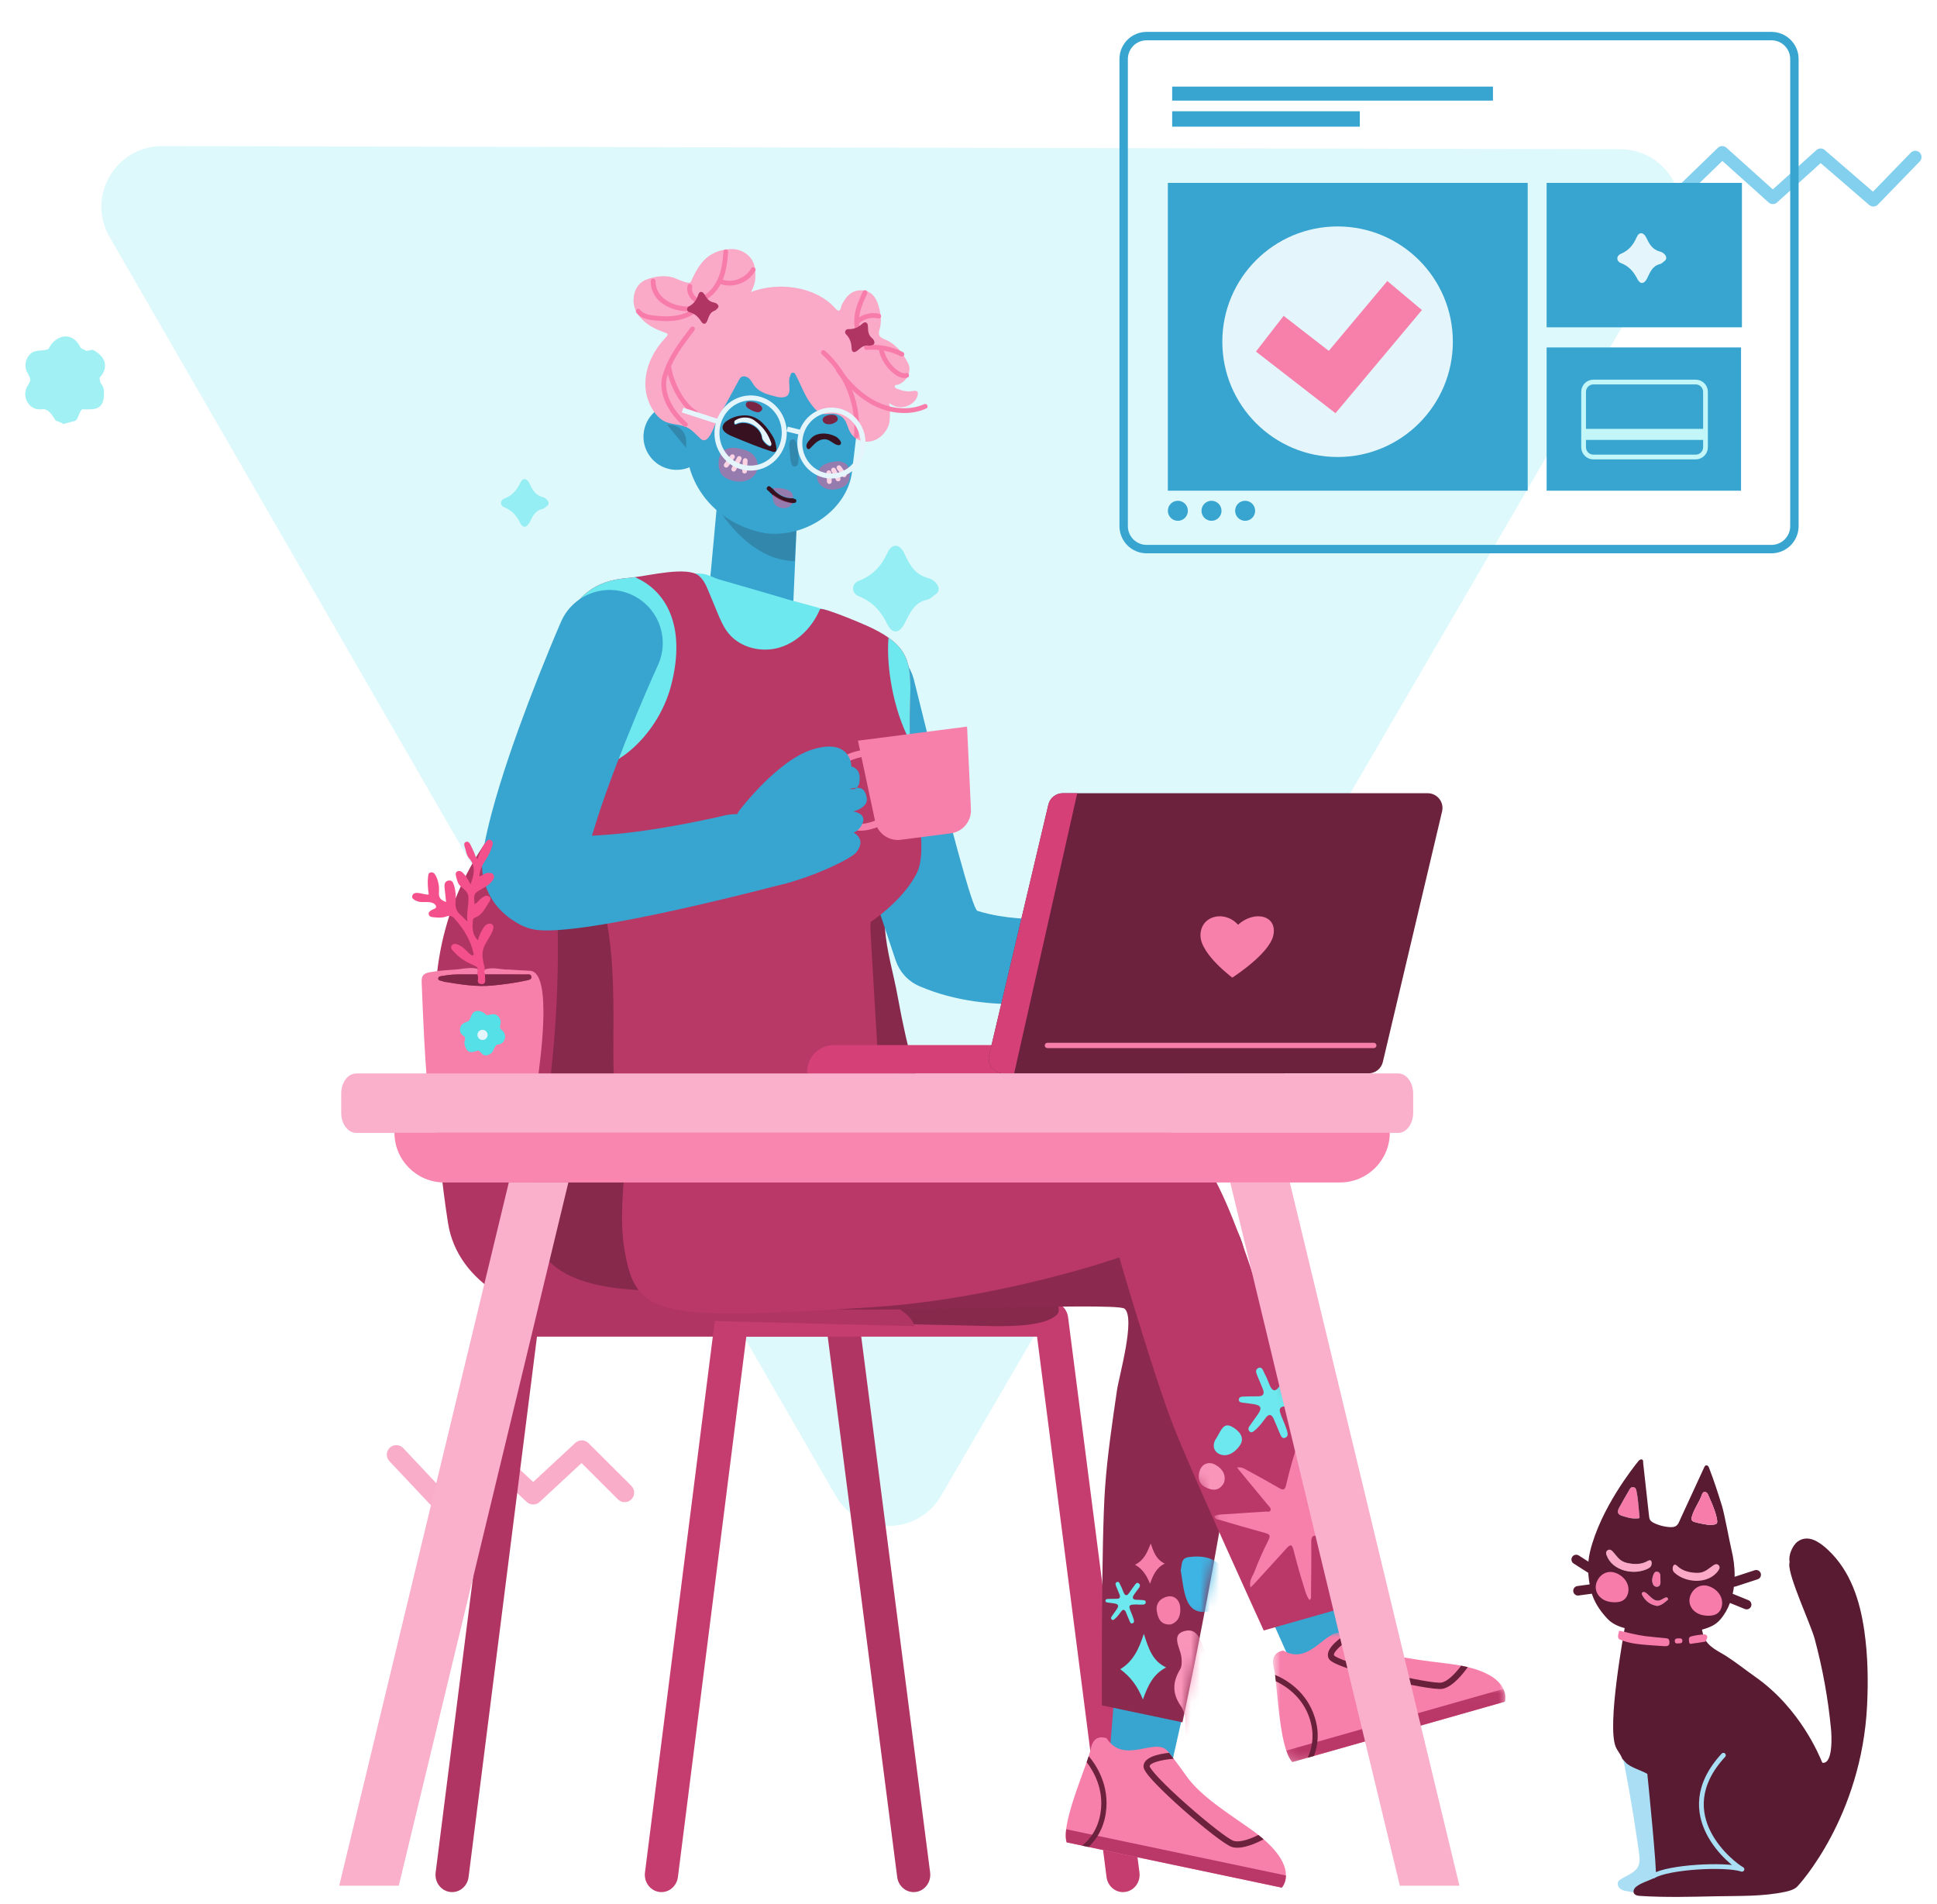 <svg viewBox="44.349 43.65 203.571 200.063" xmlns="http://www.w3.org/2000/svg" xmlns:xlink="http://www.w3.org/1999/xlink" overflow="visible" width="203.571px" height="200.063px"><defs><path d="M12.644,0.521 C6.706,0.531 1.104,0.772 0.912,1.634 L0.912,1.634 C-0.6,8.425 -1.01,17.748 13.528,25.042 L13.528,25.042 C16.322,26.442 19.309,27.339 22.352,27.946 L22.352,27.946 C27.02,28.877 31.768,29.26 36.467,30.012 L36.467,30.012 C39.577,30.512 43.232,30.306 46.152,30.101 L46.152,30.101 C48.851,29.913 50.923,29.723 51.359,30.089 L51.359,30.089 C52.535,31.074 50.78,37.182 50.567,38.643 L50.567,38.643 C50.073,42.045 49.56,45.462 49.317,48.892 L49.317,48.892 C48.916,54.535 48.984,71.668 48.984,71.668 L48.984,71.668 L57.426,73.445 C57.426,73.445 63.68,44.293 64.281,30.724 L64.281,30.724 C64.482,26.211 64.057,22.656 62.568,21.201 L62.568,21.201 C61.41,20.067 59.641,13.887 38.95,9.28 L38.95,9.28 C36.721,8.784 26.728,0.8 26.728,0.8 L26.728,0.8 C26.728,0.8 20.043,0.532 13.475,0.521 L13.475,0.521" id="masterspot-illustrationswork-from-home-path-3"/><path d="M12.644,0.521 C6.706,0.531 1.104,0.772 0.912,1.634 L0.912,1.634 C-0.6,8.425 -1.01,17.748 13.528,25.042 L13.528,25.042 C16.322,26.442 19.309,27.339 22.352,27.946 L22.352,27.946 C27.02,28.877 31.768,29.26 36.467,30.012 L36.467,30.012 C39.577,30.512 43.232,30.306 46.152,30.101 L46.152,30.101 C48.851,29.913 50.923,29.723 51.359,30.089 L51.359,30.089 C52.535,31.074 50.78,37.182 50.567,38.643 L50.567,38.643 C50.073,42.045 49.56,45.462 49.317,48.892 L49.317,48.892 C48.916,54.535 48.984,71.668 48.984,71.668 L48.984,71.668 L57.426,73.445 C57.426,73.445 63.68,44.293 64.281,30.724 L64.281,30.724 C64.482,26.211 64.057,22.656 62.568,21.201 L62.568,21.201 C61.41,20.067 59.641,13.887 38.95,9.28 L38.95,9.28 C36.721,8.784 26.728,0.8 26.728,0.8 L26.728,0.8 C26.728,0.8 20.043,0.532 13.475,0.521 L13.475,0.521" id="masterspot-illustrationswork-from-home-path-5"/><path d="M12.644,0.521 C6.706,0.531 1.104,0.772 0.912,1.634 L0.912,1.634 C-0.6,8.425 -1.01,17.748 13.528,25.042 L13.528,25.042 C16.322,26.442 19.309,27.339 22.352,27.946 L22.352,27.946 C27.02,28.877 31.768,29.26 36.467,30.012 L36.467,30.012 C39.577,30.512 43.232,30.306 46.152,30.101 L46.152,30.101 C48.851,29.913 50.923,29.723 51.359,30.089 L51.359,30.089 C52.535,31.074 50.78,37.182 50.567,38.643 L50.567,38.643 C50.073,42.045 49.56,45.462 49.317,48.892 L49.317,48.892 C48.916,54.535 48.984,71.668 48.984,71.668 L48.984,71.668 L57.426,73.445 C57.426,73.445 63.68,44.293 64.281,30.724 L64.281,30.724 C64.482,26.211 64.057,22.656 62.568,21.201 L62.568,21.201 C61.41,20.067 59.641,13.887 38.95,9.28 L38.95,9.28 C36.721,8.784 26.728,0.8 26.728,0.8 L26.728,0.8 C26.728,0.8 20.043,0.532 13.475,0.521 L13.475,0.521" id="masterspot-illustrationswork-from-home-path-7"/><path d="M12.644,0.521 C6.706,0.531 1.104,0.772 0.912,1.634 L0.912,1.634 C-0.6,8.425 -1.01,17.748 13.528,25.042 L13.528,25.042 C16.322,26.442 19.309,27.339 22.352,27.946 L22.352,27.946 C27.02,28.877 31.768,29.26 36.467,30.012 L36.467,30.012 C39.577,30.512 43.232,30.306 46.152,30.101 L46.152,30.101 C48.851,29.913 50.923,29.723 51.359,30.089 L51.359,30.089 C52.535,31.074 50.78,37.182 50.567,38.643 L50.567,38.643 C50.073,42.045 49.56,45.462 49.317,48.892 L49.317,48.892 C48.916,54.535 48.984,71.668 48.984,71.668 L48.984,71.668 L57.426,73.445 C57.426,73.445 63.68,44.293 64.281,30.724 L64.281,30.724 C64.482,26.211 64.057,22.656 62.568,21.201 L62.568,21.201 C61.41,20.067 59.641,13.887 38.95,9.28 L38.95,9.28 C36.721,8.784 26.728,0.8 26.728,0.8 L26.728,0.8 C26.728,0.8 20.043,0.532 13.475,0.521 L13.475,0.521" id="masterspot-illustrationswork-from-home-path-9"/><path d="M12.644,0.521 C6.706,0.531 1.104,0.772 0.912,1.634 L0.912,1.634 C-0.6,8.425 -1.01,17.748 13.528,25.042 L13.528,25.042 C16.322,26.442 19.309,27.339 22.352,27.946 L22.352,27.946 C27.02,28.877 31.768,29.26 36.467,30.012 L36.467,30.012 C39.577,30.512 43.232,30.306 46.152,30.101 L46.152,30.101 C48.851,29.913 50.923,29.723 51.359,30.089 L51.359,30.089 C52.535,31.074 50.78,37.182 50.567,38.643 L50.567,38.643 C50.073,42.045 49.56,45.462 49.317,48.892 L49.317,48.892 C48.916,54.535 48.984,71.668 48.984,71.668 L48.984,71.668 L57.426,73.445 C57.426,73.445 63.68,44.293 64.281,30.724 L64.281,30.724 C64.482,26.211 64.057,22.656 62.568,21.201 L62.568,21.201 C61.41,20.067 59.641,13.887 38.95,9.28 L38.95,9.28 C36.721,8.784 26.728,0.8 26.728,0.8 L26.728,0.8 C26.728,0.8 20.043,0.532 13.475,0.521 L13.475,0.521" id="masterspot-illustrationswork-from-home-path-11"/><path d="M12.644,0.521 C6.706,0.531 1.104,0.772 0.912,1.634 L0.912,1.634 C-0.6,8.425 -1.01,17.748 13.528,25.042 L13.528,25.042 C16.322,26.442 19.309,27.339 22.352,27.946 L22.352,27.946 C27.02,28.877 31.768,29.26 36.467,30.012 L36.467,30.012 C39.577,30.512 43.232,30.306 46.152,30.101 L46.152,30.101 C48.851,29.913 50.923,29.723 51.359,30.089 L51.359,30.089 C52.535,31.074 50.78,37.182 50.567,38.643 L50.567,38.643 C50.073,42.045 49.56,45.462 49.317,48.892 L49.317,48.892 C48.916,54.535 48.984,71.668 48.984,71.668 L48.984,71.668 L57.426,73.445 C57.426,73.445 63.68,44.293 64.281,30.724 L64.281,30.724 C64.482,26.211 64.057,22.656 62.568,21.201 L62.568,21.201 C61.41,20.067 59.641,13.887 38.95,9.28 L38.95,9.28 C36.721,8.784 26.728,0.8 26.728,0.8 L26.728,0.8 C26.728,0.8 20.043,0.532 13.475,0.521 L13.475,0.521" id="masterspot-illustrationswork-from-home-path-13"/><path d="M12.644,0.521 C6.706,0.531 1.104,0.772 0.912,1.634 L0.912,1.634 C-0.6,8.425 -1.01,17.748 13.528,25.042 L13.528,25.042 C16.322,26.442 19.309,27.339 22.352,27.946 L22.352,27.946 C27.02,28.877 31.768,29.26 36.467,30.012 L36.467,30.012 C39.577,30.512 43.232,30.306 46.152,30.101 L46.152,30.101 C48.851,29.913 50.923,29.723 51.359,30.089 L51.359,30.089 C52.535,31.074 50.78,37.182 50.567,38.643 L50.567,38.643 C50.073,42.045 49.56,45.462 49.317,48.892 L49.317,48.892 C48.916,54.535 48.984,71.668 48.984,71.668 L48.984,71.668 L57.426,73.445 C57.426,73.445 63.68,44.293 64.281,30.724 L64.281,30.724 C64.482,26.211 64.057,22.656 62.568,21.201 L62.568,21.201 C61.41,20.067 59.641,13.887 38.95,9.28 L38.95,9.28 C36.721,8.784 26.728,0.8 26.728,0.8 L26.728,0.8 C26.728,0.8 20.043,0.532 13.475,0.521 L13.475,0.521" id="masterspot-illustrationswork-from-home-path-15"/><path d="M12.644,0.521 C6.706,0.531 1.104,0.772 0.912,1.634 L0.912,1.634 C-0.6,8.425 -1.01,17.748 13.528,25.042 L13.528,25.042 C16.322,26.442 19.309,27.339 22.352,27.946 L22.352,27.946 C27.02,28.877 31.768,29.26 36.467,30.012 L36.467,30.012 C39.577,30.512 43.232,30.306 46.152,30.101 L46.152,30.101 C48.851,29.913 50.923,29.723 51.359,30.089 L51.359,30.089 C52.535,31.074 50.78,37.182 50.567,38.643 L50.567,38.643 C50.073,42.045 49.56,45.462 49.317,48.892 L49.317,48.892 C48.916,54.535 48.984,71.668 48.984,71.668 L48.984,71.668 L57.426,73.445 C57.426,73.445 63.68,44.293 64.281,30.724 L64.281,30.724 C64.482,26.211 64.057,22.656 62.568,21.201 L62.568,21.201 C61.41,20.067 59.641,13.887 38.95,9.28 L38.95,9.28 C36.721,8.784 26.728,0.8 26.728,0.8 L26.728,0.8 C26.728,0.8 20.043,0.532 13.475,0.521 L13.475,0.521" id="masterspot-illustrationswork-from-home-path-17"/><path d="M12.644,0.521 C6.706,0.531 1.104,0.772 0.912,1.634 L0.912,1.634 C-0.6,8.425 -1.01,17.748 13.528,25.042 L13.528,25.042 C16.322,26.442 19.309,27.339 22.352,27.946 L22.352,27.946 C27.02,28.877 31.768,29.26 36.467,30.012 L36.467,30.012 C39.577,30.512 43.232,30.306 46.152,30.101 L46.152,30.101 C48.851,29.913 50.923,29.723 51.359,30.089 L51.359,30.089 C52.535,31.074 50.78,37.182 50.567,38.643 L50.567,38.643 C50.073,42.045 49.56,45.462 49.317,48.892 L49.317,48.892 C48.916,54.535 48.984,71.668 48.984,71.668 L48.984,71.668 L57.426,73.445 C57.426,73.445 63.68,44.293 64.281,30.724 L64.281,30.724 C64.482,26.211 64.057,22.656 62.568,21.201 L62.568,21.201 C61.41,20.067 59.641,13.887 38.95,9.28 L38.95,9.28 C36.721,8.784 26.728,0.8 26.728,0.8 L26.728,0.8 C26.728,0.8 20.043,0.532 13.475,0.521 L13.475,0.521" id="masterspot-illustrationswork-from-home-path-19"/><path d="M12.644,0.521 C6.706,0.531 1.104,0.772 0.912,1.634 L0.912,1.634 C-0.6,8.425 -1.01,17.748 13.528,25.042 L13.528,25.042 C16.322,26.442 19.309,27.339 22.352,27.946 L22.352,27.946 C27.02,28.877 31.768,29.26 36.467,30.012 L36.467,30.012 C39.577,30.512 43.232,30.306 46.152,30.101 L46.152,30.101 C48.851,29.913 50.923,29.723 51.359,30.089 L51.359,30.089 C52.535,31.074 50.78,37.182 50.567,38.643 L50.567,38.643 C50.073,42.045 49.56,45.462 49.317,48.892 L49.317,48.892 C48.916,54.535 48.984,71.668 48.984,71.668 L48.984,71.668 L57.426,73.445 C57.426,73.445 63.68,44.293 64.281,30.724 L64.281,30.724 C64.482,26.211 64.057,22.656 62.568,21.201 L62.568,21.201 C61.41,20.067 59.641,13.887 38.95,9.28 L38.95,9.28 C36.721,8.784 26.728,0.8 26.728,0.8 L26.728,0.8 C26.728,0.8 20.043,0.532 13.475,0.521 L13.475,0.521" id="masterspot-illustrationswork-from-home-path-21"/><path d="M12.644,0.521 C6.706,0.531 1.104,0.772 0.912,1.634 L0.912,1.634 C-0.6,8.425 -1.01,17.748 13.528,25.042 L13.528,25.042 C16.322,26.442 19.309,27.339 22.352,27.946 L22.352,27.946 C27.02,28.877 31.768,29.26 36.467,30.012 L36.467,30.012 C39.577,30.512 43.232,30.306 46.152,30.101 L46.152,30.101 C48.851,29.913 50.923,29.723 51.359,30.089 L51.359,30.089 C52.535,31.074 50.78,37.182 50.567,38.643 L50.567,38.643 C50.073,42.045 49.56,45.462 49.317,48.892 L49.317,48.892 C48.916,54.535 48.984,71.668 48.984,71.668 L48.984,71.668 L57.426,73.445 C57.426,73.445 63.68,44.293 64.281,30.724 L64.281,30.724 C64.482,26.211 64.057,22.656 62.568,21.201 L62.568,21.201 C61.41,20.067 59.641,13.887 38.95,9.28 L38.95,9.28 C36.721,8.784 26.728,0.8 26.728,0.8 L26.728,0.8 C26.728,0.8 20.043,0.532 13.475,0.521 L13.475,0.521" id="masterspot-illustrationswork-from-home-path-23"/><path d="M0.161,2.104 C0.161,2.104 0.009,3.217 0,4.971 L0,4.971 L0,5.275 C0.036,12.948 2.92,31.489 30.74,25.955 L30.74,25.955 C44.981,23.122 51.007,18.716 51.007,18.716 L51.007,18.716 C51.007,18.716 54.721,31.412 56.795,36.622 L56.795,36.622 C58.868,41.834 66.194,57.788 66.194,57.788 L66.194,57.788 L74.564,55.419 C74.564,55.419 67.745,25.802 62.428,13.438 L62.428,13.438 C60.66,9.324 58.743,6.359 56.773,5.761 L56.773,5.761 C55.242,5.293 53.534,4.921 51.653,4.647 L51.653,4.647 C43.836,3.503 18.265,0.599 18.265,0.599 L18.265,0.599" id="masterspot-illustrationswork-from-home-path-29"/><path d="M0.161,2.104 C0.161,2.104 0.009,3.217 0,4.971 L0,4.971 L0,5.275 C0.036,12.948 2.92,31.489 30.74,25.955 L30.74,25.955 C44.981,23.122 51.007,18.716 51.007,18.716 L51.007,18.716 C51.007,18.716 54.721,31.412 56.795,36.622 L56.795,36.622 C58.868,41.834 66.194,57.788 66.194,57.788 L66.194,57.788 L74.564,55.419 C74.564,55.419 67.745,25.802 62.428,13.438 L62.428,13.438 C60.66,9.324 58.743,6.359 56.773,5.761 L56.773,5.761 C55.242,5.293 53.534,4.921 51.653,4.647 L51.653,4.647 C43.836,3.503 18.265,0.599 18.265,0.599 L18.265,0.599" id="masterspot-illustrationswork-from-home-path-31"/><path d="M0.161,2.104 C0.161,2.104 0.009,3.217 0,4.971 L0,4.971 L0,5.275 C0.036,12.948 2.92,31.489 30.74,25.955 L30.74,25.955 C44.981,23.122 51.007,18.716 51.007,18.716 L51.007,18.716 C51.007,18.716 54.721,31.412 56.795,36.622 L56.795,36.622 C58.868,41.834 66.194,57.788 66.194,57.788 L66.194,57.788 L74.564,55.419 C74.564,55.419 67.745,25.802 62.428,13.438 L62.428,13.438 C60.66,9.324 58.743,6.359 56.773,5.761 L56.773,5.761 C55.242,5.293 53.534,4.921 51.653,4.647 L51.653,4.647 C43.836,3.503 18.265,0.599 18.265,0.599 L18.265,0.599 L0.161,2.104 Z" id="masterspot-illustrationswork-from-home-path-33"/><path d="M2.724,2.262 C2.724,2.262 0.009,3.217 0,4.971 L0,5.275 C0.036,12.948 2.92,31.489 30.74,25.955 C44.981,23.122 51.007,18.716 51.007,18.716 C51.007,18.716 54.721,31.412 56.795,36.622 C58.868,41.834 66.194,57.788 66.194,57.788 L74.564,55.419 C74.564,55.419 67.745,25.802 62.428,13.438 C60.66,9.324 58.743,6.359 56.773,5.761 C55.242,5.293 53.534,4.921 51.653,4.647 C43.836,3.503 18.265,0.599 18.265,0.599 L2.724,2.262 Z" id="masterspot-illustrationswork-from-home-path-35"/><polygon id="masterspot-illustrationswork-from-home-path-1" points="0 54.79 71.376 54.79 71.376 -0 0 -0"/><polygon id="masterspot-illustrationswork-from-home-path-25" points="0.708 0.007 25.135 0.007 25.135 13.615 0.708 13.615"/><polygon id="masterspot-illustrationswork-from-home-path-27" points="0.213 0.01 23.237 0.01 23.237 7.697 0.213 7.697"/><polygon id="masterspot-illustrationswork-from-home-path-37" points="0.472 0.73 18.319 0.73 18.319 14.383 0.472 14.383"/></defs><g id="Master/Spot Illustrations/Work from Home" stroke="none" stroke-width="1" fill="none" fill-rule="evenodd"><g id="Backdrop" transform="translate(29, 36) scale(1 1)"><g id="Backdrop/Triangle" stroke="none" stroke-width="1" fill="none" fill-rule="evenodd"><path d="M109.014,23.165 L32.418,23 C27.495,22.989 24.407,28.29 26.859,32.539 L65.014,98.672 L103.169,164.803 C105.621,169.055 111.775,169.068 114.246,164.828 L152.686,98.859 L191.127,32.892 C193.597,28.652 190.532,23.339 185.609,23.328 L109.014,23.165 Z" id="Background" fill="#56e5eb" opacity=".2"/></g></g><g id="Texture" opacity=".644" transform="translate(39, 50) scale(1 1)"><g id="Texture/Random Dots" stroke="none" stroke-width="1" fill="none" fill-rule="evenodd"><g id="Texture"><g id="Decoration-3" transform="translate(181, 0)"><path d="M4.889,9.185 C5.109,8.972 5.444,8.942 5.696,9.1 L5.787,9.169 L10.666,13.551 L15.245,9.421 C15.465,9.223 15.784,9.198 16.029,9.347 L16.117,9.411 L21.19,13.79 L25.165,9.693 C25.393,9.458 25.753,9.429 26.013,9.611 L26.096,9.679 C26.331,9.907 26.36,10.267 26.178,10.527 L26.11,10.61 L21.703,15.153 C21.487,15.376 21.15,15.414 20.893,15.26 L20.8,15.193 L15.695,10.788 L11.109,14.926 C10.886,15.127 10.561,15.15 10.315,14.994 L10.227,14.927 L5.363,10.558 L1.116,14.669 C0.881,14.896 0.52,14.914 0.266,14.724 L0.185,14.653 C-0.042,14.418 -0.06,14.057 0.13,13.803 L0.201,13.722 L4.889,9.185 Z" id="Stroke-20" fill="#3eb4e5" fill-rule="nonzero"/></g><g id="Decoration-4" transform="translate(124, 22)"><path d="M16.288,11.753 C17.766,10.146 16.95,8.639 15.344,7.847 C15.092,7.898 14.795,7.956 14.51,8.012 C14.228,7.873 13.961,7.741 13.702,7.613 C12.558,5.13 10.156,5.79 9.234,7.727 C8.407,8.128 7.272,7.707 6.562,8.577 C6.142,9.085 5.979,9.667 6.061,10.344 C6.137,10.972 6.646,11.415 6.708,12.055 C6.652,12.381 6.429,12.646 6.271,12.94 C5.437,14.496 6.646,16.342 8.309,16.094 C8.428,16.076 8.547,16.061 8.583,16.056 C9.488,16.306 9.796,17.043 10.238,17.683 C10.595,17.803 10.98,17.9 11.275,18.144 C11.883,17.98 12.441,17.828 12.963,17.687 C13.457,17.263 13.389,16.571 13.874,16.109 C14.247,16.108 14.666,16.112 15.086,16.105 C16.223,16.081 16.809,15.509 16.894,14.378 C16.942,13.734 16.977,13.117 16.523,12.561 C16.366,12.367 16.367,12.045 16.288,11.753" id="Fill-14" fill="#54e0e6"/></g><g id="Decoration-5" transform="translate(0, 22)"><path d="M15.801,11.362 C16.921,10.143 16.303,9.002 15.085,8.401 C14.894,8.439 14.668,8.483 14.452,8.526 C14.239,8.421 14.036,8.32 13.84,8.223 C12.972,6.341 11.152,6.841 10.452,8.31 C9.825,8.614 8.965,8.295 8.427,8.954 C8.109,9.34 7.985,9.781 8.047,10.294 C8.105,10.769 8.49,11.106 8.537,11.591 C8.495,11.839 8.325,12.039 8.206,12.262 C7.573,13.442 8.49,14.842 9.75,14.653 C9.841,14.64 9.932,14.629 9.959,14.625 C10.646,14.814 10.878,15.374 11.214,15.858 C11.485,15.949 11.777,16.023 12,16.208 C12.46,16.084 12.884,15.968 13.28,15.861 C13.655,15.54 13.603,15.015 13.971,14.666 C14.253,14.665 14.572,14.668 14.889,14.662 C15.751,14.644 16.197,14.211 16.261,13.352 C16.297,12.865 16.323,12.396 15.98,11.974 C15.86,11.828 15.861,11.584 15.801,11.362" id="Fill-16" fill="#6ce8ee"/></g><g id="Decoration-6" transform="translate(78, 95)"><path d="M15.471,12.179 C16.544,11.011 15.952,9.917 14.785,9.342 C14.602,9.378 14.386,9.421 14.18,9.462 C13.975,9.361 13.781,9.265 13.593,9.172 C12.762,7.368 11.018,7.848 10.349,9.255 C9.747,9.546 8.924,9.241 8.409,9.872 C8.103,10.242 7.985,10.663 8.044,11.156 C8.099,11.611 8.469,11.934 8.514,12.398 C8.474,12.635 8.311,12.826 8.197,13.04 C7.591,14.171 8.469,15.512 9.676,15.331 C9.762,15.318 9.849,15.307 9.875,15.304 C10.534,15.485 10.756,16.021 11.077,16.485 C11.336,16.572 11.617,16.643 11.83,16.82 C12.272,16.7 12.677,16.59 13.056,16.488 C13.415,16.18 13.366,15.677 13.718,15.343 C13.989,15.342 14.293,15.345 14.598,15.338 C15.423,15.322 15.85,14.907 15.911,14.085 C15.947,13.617 15.972,13.169 15.642,12.765 C15.528,12.625 15.529,12.391 15.471,12.179" id="Fill-7" fill="#f995b9"/></g><g id="Decoration-7" transform="translate(52, 100)"><path d="M13.999,12.466 C14.009,12.66 13.935,12.756 13.825,12.83 C13.669,12.937 13.525,13.099 13.352,13.136 C12.562,13.304 12.316,13.948 12.003,14.546 C11.705,15.116 11.294,15.168 11.011,14.595 C10.635,13.834 10.159,13.27 9.334,12.945 C8.885,12.769 8.889,12.217 9.347,12.04 C10.176,11.719 10.66,11.168 11.021,10.389 C11.274,9.84 11.736,9.887 11.99,10.436 C12.288,11.077 12.589,11.67 13.371,11.88 C13.657,11.957 13.934,12.173 13.999,12.466" id="Sparkle-1" fill="#6ce8ee"/></g><g id="Decoration-8" transform="translate(46, 136)"><path d="M19.813,9.267 C20.177,8.93 20.726,8.913 21.108,9.211 L21.199,9.292 L25.706,13.785 C26.097,14.175 26.098,14.808 25.708,15.199 C25.348,15.56 24.781,15.589 24.388,15.285 L24.294,15.202 L20.468,11.387 L16.066,15.472 C15.714,15.798 15.186,15.825 14.805,15.553 L14.705,15.472 L10.545,11.606 L5.901,15.747 C5.528,16.079 4.973,16.082 4.597,15.77 L4.507,15.685 L0.272,11.185 C-0.107,10.783 -0.088,10.15 0.315,9.771 C0.686,9.422 1.254,9.411 1.637,9.728 L1.728,9.814 L5.296,13.606 L9.894,9.508 C10.247,9.194 10.767,9.173 11.142,9.442 L11.24,9.522 L15.385,13.374 L19.813,9.267 Z" id="Stroke-35" fill="#f780ab" fill-rule="nonzero"/></g><g id="Decoration-9" transform="translate(49, 34)"><path d="M13.999,12.466 C14.009,12.66 13.935,12.756 13.825,12.83 C13.669,12.937 13.525,13.099 13.352,13.136 C12.562,13.304 12.316,13.948 12.003,14.546 C11.705,15.116 11.294,15.168 11.011,14.595 C10.635,13.834 10.159,13.27 9.334,12.945 C8.885,12.769 8.889,12.217 9.347,12.04 C10.176,11.719 10.66,11.168 11.021,10.389 C11.274,9.84 11.736,9.887 11.99,10.436 C12.288,11.077 12.589,11.67 13.371,11.88 C13.657,11.957 13.934,12.173 13.999,12.466" id="Sparkle-1" fill="#6ce8ee"/></g><g id="Decoration-10" transform="translate(88, 43)"><path d="M15.998,12.438 C16.017,12.789 15.883,12.96 15.685,13.094 C15.404,13.287 15.144,13.579 14.834,13.645 C13.412,13.948 12.968,15.106 12.405,16.182 C11.868,17.209 11.129,17.302 10.62,16.272 C9.942,14.9 9.086,13.886 7.601,13.302 C6.792,12.985 6.8,11.99 7.624,11.672 C9.117,11.094 9.989,10.103 10.637,8.7 C11.093,7.712 11.924,7.797 12.383,8.784 C12.919,9.939 13.46,11.006 14.867,11.384 C15.382,11.522 15.881,11.911 15.998,12.438" id="Sparkle-1" fill="#6ce8ee"/></g></g></g></g><g id="Window" transform="translate(157, 38) scale(1 1)"><defs><polygon id="windowcheckmark-2-path-1" points="0 54.79 71.376 54.79 71.376 -0 0 -0"/></defs><g id="Window/Checkmark 2" stroke="none" stroke-width="1" fill="none" fill-rule="evenodd"><g id="Group-17" transform="translate(5, 9)"><path d="M68.522,54.348 L2.854,54.348 C1.521,54.348 0.441,53.268 0.441,51.936 L0.441,2.854 C0.441,1.522 1.521,0.443 2.854,0.443 L68.522,0.443 C69.854,0.443 70.934,1.522 70.934,2.854 L70.934,51.936 C70.934,53.268 69.854,54.348 68.522,54.348 Z" id="Stroke-1" stroke="#38a4d0" stroke-width=".884"/><mask id="windowcheckmark-2-mask-2" fill="#fff"><use xlink:href="#windowcheckmark-2-path-1"/></mask><g id="Clip-4"/><polygon id="Fill-3" fill="#38a4d0" mask="url(#windowcheckmark-2-mask-2)" points="5.54 7.222 39.252 7.222 39.252 5.75 5.54 5.75"/><polygon id="Fill-5" fill="#38a4d0" mask="url(#windowcheckmark-2-mask-2)" points="5.54 9.958 25.257 9.958 25.257 8.341 5.54 8.341"/><polygon id="Fill-6" fill="#38a4d0" mask="url(#windowcheckmark-2-mask-2)" points="5.086 48.211 42.903 48.211 42.903 15.867 5.086 15.867"/><polygon id="Fill-7" fill="#38a4d0" mask="url(#windowcheckmark-2-mask-2)" points="44.893 31.044 65.419 31.044 65.419 15.867 44.893 15.867"/><polygon id="Fill-8" fill="#38a4d0" mask="url(#windowcheckmark-2-mask-2)" points="44.894 48.211 65.325 48.211 65.325 33.159 44.894 33.159"/><path d="M7.19,50.323 C7.19,50.904 6.719,51.376 6.138,51.376 C5.557,51.376 5.086,50.904 5.086,50.323 C5.086,49.742 5.557,49.271 6.138,49.271 C6.719,49.271 7.19,49.742 7.19,50.323" id="Fill-9" fill="#38a4d0" mask="url(#windowcheckmark-2-mask-2)"/><path d="M10.725,50.323 C10.725,50.904 10.254,51.376 9.673,51.376 C9.092,51.376 8.621,50.904 8.621,50.323 C8.621,49.742 9.092,49.271 9.673,49.271 C10.254,49.271 10.725,49.742 10.725,50.323" id="Fill-10" fill="#38a4d0" mask="url(#windowcheckmark-2-mask-2)"/><path d="M14.26,50.323 C14.26,50.904 13.789,51.376 13.208,51.376 C12.627,51.376 12.156,50.904 12.156,50.323 C12.156,49.742 12.627,49.271 13.208,49.271 C13.789,49.271 14.26,49.742 14.26,50.323" id="Fill-11" fill="#38a4d0" mask="url(#windowcheckmark-2-mask-2)"/><path d="M35.038,32.557 C35.038,39.248 29.616,44.672 22.924,44.672 C16.235,44.672 10.81,39.248 10.81,32.557 C10.81,25.867 16.235,20.444 22.924,20.444 C29.616,20.444 35.038,25.867 35.038,32.557" id="Fill-12" fill="#e4f5fc" mask="url(#windowcheckmark-2-mask-2)"/><polyline id="Stroke-13" stroke="#f780ab" stroke-width="4.748" mask="url(#windowcheckmark-2-mask-2)" points="15.799 31.715 22.35 36.795 29.969 27.704"/><path d="M57.464,23.683 C57.478,23.887 57.404,23.988 57.293,24.069 C57.134,24.183 56.989,24.355 56.813,24.398 C56.004,24.59 55.764,25.268 55.454,25.901 C55.16,26.503 54.738,26.566 54.435,25.973 C54.032,25.183 53.531,24.604 52.675,24.282 C52.21,24.107 52.202,23.529 52.669,23.334 C53.516,22.98 54.003,22.395 54.357,21.573 C54.606,20.994 55.081,21.034 55.355,21.602 C55.675,22.267 55.996,22.88 56.805,23.084 C57.101,23.159 57.39,23.378 57.464,23.683" id="Fill-14" fill="#e4f5fc" mask="url(#windowcheckmark-2-mask-2)"/><path d="M60.563,44.672 L49.807,44.672 C49.239,44.672 48.779,44.212 48.779,43.645 L48.779,37.822 C48.779,37.255 49.239,36.795 49.807,36.795 L60.563,36.795 C61.13,36.795 61.59,37.255 61.59,37.822 L61.59,43.645 C61.59,44.212 61.13,44.672 60.563,44.672 Z" id="Stroke-15" stroke="#c2f6f8" stroke-width=".5" mask="url(#windowcheckmark-2-mask-2)"/><polygon id="Fill-16" fill="#c2f6f8" mask="url(#windowcheckmark-2-mask-2)" points="48.78 42.875 61.591 42.875 61.591 41.714 48.78 41.714"/></g></g></g><g id="Pet" transform="translate(199, 186) scale(1 1)"><g id="Pet/Black Cat" stroke="none" stroke-width="1" fill="none" fill-rule="evenodd"><g id="Cat-1" transform="translate(11, 11)"><path d="M6.445,40.249 C6.498,40.615 6.55,40.981 6.6,41.349 C6.664,41.811 6.722,42.303 6.531,42.729 C6.214,43.437 5.364,43.69 4.708,44.103 C4.597,44.173 4.486,44.253 4.421,44.366 C4.277,44.62 4.417,44.96 4.652,45.133 C4.887,45.307 5.188,45.355 5.477,45.398 C6.719,45.587 7.779,45.892 9.049,45.872 C10.43,45.852 11.946,45.794 13.275,45.377 C14.146,45.162 15.015,44.862 15.911,44.897 C16.313,44.914 16.711,44.998 17.113,45.003 C17.947,45.015 18.78,44.67 19.362,44.073 C19.945,43.478 20.269,42.637 20.238,41.804 C20.185,40.373 19.17,39.171 18.77,37.797 C18.392,36.497 18.58,35.111 18.686,33.762 C18.791,32.412 18.788,30.973 18.09,29.812 C17.661,29.099 16.98,28.539 16.196,28.256 C15.41,27.973 14.556,27.966 13.72,27.954 C10.956,27.915 8.078,27.81 5.559,28.951 C5.248,29.092 4.922,29.274 4.789,29.59 C4.473,30.334 4.946,31.474 5.091,32.218 C5.288,33.24 5.476,34.265 5.655,35.29 C5.943,36.939 6.206,38.592 6.445,40.249" id="Fill-36" fill="#aadef4"/><path d="M5.156,11.7 C5.995,11.912 6.926,11.824 7.631,11.432 C7.817,11.329 7.928,11.161 7.935,10.931 C7.945,10.636 7.801,10.513 7.538,10.664 C6.831,11.068 6.101,11.043 5.339,10.88 C4.956,10.798 4.654,10.612 4.398,10.335 C4.204,10.123 4.031,9.89 3.839,9.678 C3.702,9.526 3.521,9.424 3.326,9.534 C3.114,9.654 3.116,9.859 3.195,10.073 C3.509,10.936 4.282,11.48 5.156,11.7" id="Fill-37" fill="#faa9c6"/><path d="M4.917,5.965 C4.393,5.819 4.244,5.588 4.497,5.11 C4.835,4.474 5.204,3.855 5.561,3.23 C5.663,3.05 5.763,2.866 6.027,2.918 C6.287,2.97 6.306,3.176 6.348,3.379 C6.508,4.145 6.54,4.924 6.625,5.698 C6.679,6.202 6.713,6.198 6.383,6.211 C5.755,6.248 5.343,6.084 4.917,5.965" id="Fill-38" fill="#f77ca9"/><path d="M8.511,15.401 C8.976,15.337 9.293,15.037 9.623,14.761 C9.69,14.706 9.655,14.627 9.607,14.569 C9.545,14.494 9.461,14.486 9.378,14.524 C9.259,14.579 9.138,14.632 9.027,14.703 C8.598,14.971 8.237,14.835 7.899,14.528 C7.73,14.376 7.558,14.227 7.393,14.072 C7.267,13.954 7.092,13.896 6.972,13.976 C6.832,14.071 6.932,14.243 7.004,14.365 C7.344,14.948 7.849,15.292 8.511,15.401" id="Fill-39" fill="#f77ca9"/><path d="M7.982,12.727 C7.995,12.8 8.006,12.908 8.034,13.01 C8.098,13.245 8.264,13.395 8.497,13.383 C8.754,13.371 8.861,13.152 8.86,12.923 C8.859,12.687 8.855,12.449 8.844,12.212 C8.835,12.026 8.754,11.837 8.513,11.804 C8.278,11.772 8.199,11.933 8.126,12.103 C8.044,12.29 7.995,12.487 7.982,12.727" id="Fill-40" fill="#f77ca9"/><path d="M2.556,15.896 L2.557,15.896 C2.557,15.898 2.559,15.899 2.559,15.901 L2.556,15.896 Z" id="Fill-41" fill="#faaac7"/><path d="M25.819,31.762 C25.583,31.207 23.573,26.196 18.857,22.876 C17.827,22.152 16.844,21.362 15.785,20.681 C14.955,20.147 13.9,19.731 13.485,18.771 C13.258,18.247 13.168,17.676 13.08,17.113 C10.511,17.791 7.803,17.586 5.154,17.377 C5.004,18.372 3.213,27.95 4.156,30.209 C4.338,30.643 4.678,30.982 4.827,31.427 C4.847,31.453 4.867,31.479 4.887,31.504 C4.99,31.616 5.094,31.728 5.195,31.841 C5.673,32.372 6.876,32.684 7.477,33.046 C7.477,33.046 8.571,43.785 8.359,43.904 C7.732,44.252 6.808,44.479 6.275,44.928 C6.127,45.053 6.016,45.238 6.027,45.431 C6.047,45.753 6.381,45.848 6.648,45.866 C9.34,46.045 12.04,45.964 14.735,45.908 C17.138,45.857 19.656,45.947 22.015,45.428 C22.428,45.337 22.851,45.218 23.174,44.946 C23.416,44.741 30.002,37.562 30.573,25.851 C30.7,23.24 30.655,20.616 30.283,18.027 C29.829,14.861 28.849,11.737 26.458,9.503 C26.097,9.166 25.711,8.856 25.284,8.619 C24.62,8.249 23.915,8.175 23.288,8.628 C22.722,9.036 22.283,10.1 22.43,10.759 C22.419,10.841 22.402,10.923 22.397,11.006 C22.314,12.367 24.648,17.318 25.061,18.849 C25.905,21.975 26.484,25.172 26.787,28.396 C26.84,28.953 27.021,32.023 25.886,31.881 C25.874,31.879 25.851,31.837 25.819,31.762" id="Fill-42" fill="#581b31"/><path d="M3.326,9.534 C3.521,9.424 3.702,9.526 3.839,9.678 C4.032,9.89 4.204,10.123 4.398,10.335 C4.653,10.612 4.956,10.798 5.339,10.88 C6.101,11.043 6.831,11.068 7.538,10.664 C7.801,10.513 7.945,10.636 7.935,10.931 C7.928,11.161 7.817,11.329 7.632,11.432 C6.187,12.236 3.813,11.768 3.195,10.073 C3.117,9.859 3.114,9.654 3.326,9.534 M6.972,13.976 C7.091,13.896 7.267,13.953 7.392,14.071 C7.557,14.227 7.73,14.376 7.898,14.528 C8.236,14.835 8.598,14.971 9.027,14.702 C9.138,14.633 9.259,14.579 9.378,14.524 C9.461,14.486 9.544,14.494 9.606,14.569 C9.655,14.627 9.69,14.706 9.622,14.762 C9.293,15.037 8.976,15.337 8.511,15.401 C7.849,15.292 7.344,14.948 7.003,14.365 C6.932,14.243 6.832,14.071 6.972,13.976 M13.907,6.885 C13.502,6.817 12.959,6.733 12.43,6.576 C12.121,6.485 12.072,6.313 12.16,6 C12.389,5.182 12.929,4.513 13.205,3.72 C13.252,3.585 13.335,3.416 13.524,3.423 C13.697,3.43 13.799,3.551 13.864,3.705 C14.189,4.474 14.56,5.229 14.746,6.05 C14.92,6.817 14.868,6.871 13.907,6.885 M8.86,12.924 C8.861,13.152 8.754,13.371 8.496,13.384 C8.264,13.395 8.097,13.245 8.034,13.011 C8.006,12.908 7.994,12.801 7.982,12.727 C7.994,12.487 8.044,12.291 8.126,12.103 C8.199,11.933 8.278,11.772 8.513,11.805 C8.754,11.838 8.835,12.026 8.844,12.213 C8.854,12.449 8.859,12.687 8.86,12.924 M6.384,6.212 C5.755,6.249 5.343,6.085 4.916,5.966 C4.392,5.82 4.243,5.589 4.497,5.11 C4.835,4.474 5.203,3.855 5.561,3.23 C5.663,3.051 5.764,2.867 6.027,2.919 C6.287,2.971 6.305,3.177 6.348,3.38 C6.509,4.145 6.539,4.925 6.624,5.699 C6.679,6.203 6.713,6.199 6.384,6.212 M1.751,14.416 C2.095,15.305 2.663,16.099 3.322,16.784 C4.423,17.93 6.483,17.951 7.94,18.191 C9.645,18.472 11.44,18.405 13.117,17.925 C13.915,17.696 14.593,17.465 15.143,16.828 C15.586,16.315 15.924,15.718 16.161,15.084 C16.83,13.298 16.758,11.266 16.307,9.438 C16.139,8.753 15.579,5.712 15.328,4.908 C14.916,3.588 14.5,2.269 13.998,0.98 C13.935,0.82 13.885,0.628 13.691,0.626 C13.515,0.625 13.462,0.818 13.398,0.957 C12.601,2.68 11.808,4.405 11.012,6.129 C10.752,6.691 10.679,7.119 10.002,7.12 C9.389,7.121 8.683,6.94 8.137,6.666 C7.694,6.442 7.686,6.237 7.633,5.726 C7.632,5.715 7.629,5.703 7.628,5.69 C7.433,3.925 7.239,2.159 7.041,0.392 C7.026,0.257 7.079,0.065 6.911,0.012 C6.748,-0.04 6.61,0.091 6.514,0.211 C6.015,0.833 2.558,5.154 1.458,9.68 C1.138,10.995 1.226,12.387 1.533,13.708 C1.589,13.951 1.662,14.186 1.751,14.416" id="Fill-43" fill="#581b31"/><path d="M14.747,6.049 C14.56,5.229 14.19,4.474 13.865,3.704 C13.8,3.55 13.697,3.429 13.524,3.422 C13.335,3.415 13.253,3.584 13.205,3.719 C12.93,4.513 12.39,5.182 12.161,5.999 C12.073,6.313 12.122,6.484 12.43,6.575 C12.959,6.733 13.502,6.817 13.907,6.884 C14.869,6.87 14.921,6.817 14.747,6.049" id="Fill-44" fill="#f77ca9"/><path d="M4.51,18.892 C5.514,19.348 6.593,19.433 7.671,19.52 C8.197,19.563 8.724,19.593 9.251,19.627 C9.718,19.659 9.849,19.51 9.787,19.075 C9.751,18.826 9.583,18.808 9.4,18.789 C8.695,18.718 7.988,18.665 7.285,18.575 C6.382,18.457 5.499,18.225 4.613,18.019 L4.509,18.025 C4.462,18.302 4.303,18.577 4.479,18.862 C4.494,18.867 4.504,18.877 4.51,18.892" id="Fill-45" fill="#f77ca9"/><path d="M13.604,19.13 C13.649,19.033 13.7,18.938 13.739,18.839 C13.844,18.576 13.711,18.375 13.431,18.392 C12.989,18.417 12.552,18.491 12.12,18.589 C11.745,18.674 11.854,18.977 11.873,19.202 C11.893,19.467 12.123,19.366 12.271,19.348 C12.693,19.295 13.111,19.222 13.533,19.156 C13.556,19.148 13.579,19.139 13.604,19.13" id="Fill-46" fill="#f77ca9"/><path d="M10.741,19.336 C10.925,19.324 11.159,19.356 11.162,19.073 C11.166,18.789 10.935,18.801 10.744,18.807 C10.568,18.813 10.359,18.815 10.363,19.08 C10.366,19.333 10.531,19.37 10.741,19.336" id="Fill-47" fill="#f77ca9"/><path d="M12.659,12.762 C11.794,12.763 10.911,12.452 10.323,11.901 C10.168,11.755 10.101,11.565 10.15,11.341 C10.213,11.051 10.382,10.968 10.6,11.177 C11.187,11.741 11.902,11.895 12.68,11.921 C13.072,11.935 13.411,11.828 13.725,11.621 C13.966,11.463 14.189,11.28 14.428,11.119 C14.597,11.006 14.798,10.95 14.96,11.106 C15.137,11.274 15.084,11.472 14.957,11.66 C14.442,12.42 13.559,12.761 12.659,12.762" id="Fill-48" fill="#faa9c6"/><path d="M15.472,31.088 C9.667,37.374 16.495,42.582 17.422,43.071 C15.667,42.494 9.706,42.825 8.119,43.772" id="Stroke-49" stroke="#aadef4" stroke-width=".5" stroke-linecap="round" stroke-linejoin="round"/><line x1="0" y1="10.519" x2="2.054" y2="11.829" id="Stroke-50" stroke="#581b31" stroke-linecap="round"/><line x1=".188" y1="13.807" x2="1.893" y2="13.576" id="Stroke-51" stroke="#581b31" stroke-linecap="round"/><line x1="18.918" y1="12.123" x2="16.602" y2="12.88" id="Stroke-52" stroke="#581b31" stroke-linecap="round"/><line x1="17.916" y1="15.26" x2="16.323" y2="14.612" id="Stroke-53" stroke="#581b31" stroke-linecap="round"/><path d="M3.591,14.98 C4.623,15.127 5.234,14.832 5.441,14.086 C5.682,13.22 5.128,12.295 4.151,11.932 C3.387,11.649 2.627,11.96 2.232,12.719 C1.715,13.713 2.371,14.806 3.591,14.98" id="Fill-54" fill="#f77ca9"/><path d="M13.438,16.395 C14.469,16.541 15.081,16.247 15.287,15.5 C15.528,14.634 14.975,13.71 13.998,13.347 C13.233,13.064 12.473,13.375 12.079,14.134 C11.562,15.128 12.217,16.22 13.438,16.395" id="Fill-55" fill="#f77ca9"/></g></g></g><g id="Chairs" transform="translate(90, 124) scale(1 1)"><g id="Chairs/Chair" stroke="none" stroke-width="1" fill="none" fill-rule="evenodd"><g id="Chair"><path d="M50.37,118.47 C49.509,118.47 48.759,117.806 48.642,116.893 L41.34,60.105 L10.783,60.105 L3.594,116.889 C3.468,117.886 2.591,118.586 1.635,118.453 C0.679,118.322 0.007,117.41 0.133,116.413 L7.521,58.05 C7.636,57.147 8.376,56.47 9.252,56.47 L42.866,56.47 C43.741,56.47 44.48,57.144 44.597,58.047 L52.102,116.41 C52.229,117.406 51.559,118.32 50.604,118.453 C50.526,118.464 50.447,118.47 50.37,118.47" id="Fill-9" fill="#b03562"/><g id="Group-3" transform="translate(22, 56.273)" fill="#c53c6e"><path d="M50.37,62.197 C49.509,62.197 48.759,61.533 48.642,60.62 L41.34,3.832 L10.783,3.832 L3.594,60.616 C3.468,61.613 2.591,62.313 1.635,62.18 C0.679,62.049 0.007,61.137 0.133,60.14 L7.521,1.777 C7.636,0.874 8.376,0.197 9.252,0.197 L42.866,0.197 C43.741,0.197 44.48,0.871 44.597,1.774 L52.102,60.137 C52.229,61.133 51.559,62.047 50.604,62.18 C50.526,62.191 50.447,62.197 50.37,62.197" id="Fill-1"/></g><g id="Group-6" transform="translate(5, 0.273)" fill="#86294b"><path d="M12.217,0.729 C15.876,0.728 19.534,0.728 23.193,0.727 C26.815,0.727 30.507,0.737 33.952,1.862 C37.398,2.988 40.62,5.434 41.75,8.904 C42.59,11.485 42.176,14.203 42.351,16.862 C42.512,19.318 43.276,21.751 43.71,24.186 C44.672,29.574 46.128,34.871 48.058,39.99 C49.54,43.919 51.399,47.877 54.592,50.58 C56.762,52.415 59.632,53.808 60.528,56.518 C60.632,56.833 60.692,57.215 60.475,57.464 C59.339,58.765 55.367,58.727 53.897,58.727 C45.149,58.528 36.401,58.329 27.653,58.13 C24.815,58.066 21.949,57.998 19.2,57.286 C15.081,56.22 8.593,56.627 5.069,54.227 C4.008,53.504 2.932,52.768 2.107,51.781 C-1.099,47.949 1.488,40.42 1.395,35.615 C1.242,27.698 1.09,19.767 1.71,11.875 C1.87,9.837 2.089,7.774 2.83,5.872 C3.571,3.969 4.902,2.219 6.758,1.398 C8.249,0.741 9.931,0.729 11.558,0.729 L12.217,0.729 Z" id="Fill-4"/></g><path d="M15.853,58.106 C9.37,58.106 2.426,54.557 1.431,48.151 C0.1,39.584 -0.229,31.287 0.142,23.673 C0.563,15.062 4.674,7.051 11.444,1.713 C11.444,1.713 15.532,19.529 10.391,44.118 C7.362,60.794 30.93,53.194 43.538,55.42 C50.2,56.596 50.453,59 50.453,59 L15.853,58.106 Z" id="Fill-7" fill="#b03562"/></g></g></g><g transform="translate(51, 6) scale(1 1)" id="Master/Character/Sitting"><defs><polygon id="mastercharactersitting-path-1" points="0.841 0.65 27.177 0.65 27.177 2.087 0.841 2.087"/><polygon id="mastercharactersitting-path-3" points="0 0.808 63.136 0.808 63.136 64.779 0 64.779"/><polygon id="mastercharactersitting-path-5" points="0.178 0.82 6.429 0.82 6.429 3.208 0.178 3.208"/></defs><g id="Master/Character/Sitting" stroke="none" stroke-width="1" fill="none" fill-rule="evenodd"><g id="Sitting" transform="translate(32, 113) scale(1 1)"><defs><path d="M12.644,0.521 C6.706,0.531 1.104,0.772 0.912,1.634 L0.912,1.634 C-0.6,8.425 -1.01,17.748 13.528,25.042 L13.528,25.042 C16.322,26.442 19.309,27.339 22.352,27.946 L22.352,27.946 C27.02,28.877 31.768,29.26 36.467,30.012 L36.467,30.012 C39.577,30.512 43.232,30.306 46.152,30.101 L46.152,30.101 C48.851,29.913 50.923,29.723 51.359,30.089 L51.359,30.089 C52.535,31.074 50.78,37.182 50.567,38.643 L50.567,38.643 C50.073,42.045 49.56,45.462 49.317,48.892 L49.317,48.892 C48.916,54.535 48.984,71.668 48.984,71.668 L48.984,71.668 L57.426,73.445 C57.426,73.445 63.68,44.293 64.281,30.724 L64.281,30.724 C64.482,26.211 64.057,22.656 62.568,21.201 L62.568,21.201 C61.41,20.067 59.641,13.887 38.95,9.28 L38.95,9.28 C36.721,8.784 26.728,0.8 26.728,0.8 L26.728,0.8 C26.728,0.8 20.043,0.532 13.475,0.521 L13.475,0.521" id="sittingcolorful-pants-1-path-1"/><path d="M12.644,0.521 C6.706,0.531 1.104,0.772 0.912,1.634 L0.912,1.634 C-0.6,8.425 -1.01,17.748 13.528,25.042 L13.528,25.042 C16.322,26.442 19.309,27.339 22.352,27.946 L22.352,27.946 C27.02,28.877 31.768,29.26 36.467,30.012 L36.467,30.012 C39.577,30.512 43.232,30.306 46.152,30.101 L46.152,30.101 C48.851,29.913 50.923,29.723 51.359,30.089 L51.359,30.089 C52.535,31.074 50.78,37.182 50.567,38.643 L50.567,38.643 C50.073,42.045 49.56,45.462 49.317,48.892 L49.317,48.892 C48.916,54.535 48.984,71.668 48.984,71.668 L48.984,71.668 L57.426,73.445 C57.426,73.445 63.68,44.293 64.281,30.724 L64.281,30.724 C64.482,26.211 64.057,22.656 62.568,21.201 L62.568,21.201 C61.41,20.067 59.641,13.887 38.95,9.28 L38.95,9.28 C36.721,8.784 26.728,0.8 26.728,0.8 L26.728,0.8 C26.728,0.8 20.043,0.532 13.475,0.521 L13.475,0.521" id="sittingcolorful-pants-1-path-3"/><path d="M12.644,0.521 C6.706,0.531 1.104,0.772 0.912,1.634 L0.912,1.634 C-0.6,8.425 -1.01,17.748 13.528,25.042 L13.528,25.042 C16.322,26.442 19.309,27.339 22.352,27.946 L22.352,27.946 C27.02,28.877 31.768,29.26 36.467,30.012 L36.467,30.012 C39.577,30.512 43.232,30.306 46.152,30.101 L46.152,30.101 C48.851,29.913 50.923,29.723 51.359,30.089 L51.359,30.089 C52.535,31.074 50.78,37.182 50.567,38.643 L50.567,38.643 C50.073,42.045 49.56,45.462 49.317,48.892 L49.317,48.892 C48.916,54.535 48.984,71.668 48.984,71.668 L48.984,71.668 L57.426,73.445 C57.426,73.445 63.68,44.293 64.281,30.724 L64.281,30.724 C64.482,26.211 64.057,22.656 62.568,21.201 L62.568,21.201 C61.41,20.067 59.641,13.887 38.95,9.28 L38.95,9.28 C36.721,8.784 26.728,0.8 26.728,0.8 L26.728,0.8 C26.728,0.8 20.043,0.532 13.475,0.521 L13.475,0.521" id="sittingcolorful-pants-1-path-5"/><path d="M12.644,0.521 C6.706,0.531 1.104,0.772 0.912,1.634 L0.912,1.634 C-0.6,8.425 -1.01,17.748 13.528,25.042 L13.528,25.042 C16.322,26.442 19.309,27.339 22.352,27.946 L22.352,27.946 C27.02,28.877 31.768,29.26 36.467,30.012 L36.467,30.012 C39.577,30.512 43.232,30.306 46.152,30.101 L46.152,30.101 C48.851,29.913 50.923,29.723 51.359,30.089 L51.359,30.089 C52.535,31.074 50.78,37.182 50.567,38.643 L50.567,38.643 C50.073,42.045 49.56,45.462 49.317,48.892 L49.317,48.892 C48.916,54.535 48.984,71.668 48.984,71.668 L48.984,71.668 L57.426,73.445 C57.426,73.445 63.68,44.293 64.281,30.724 L64.281,30.724 C64.482,26.211 64.057,22.656 62.568,21.201 L62.568,21.201 C61.41,20.067 59.641,13.887 38.95,9.28 L38.95,9.28 C36.721,8.784 26.728,0.8 26.728,0.8 L26.728,0.8 C26.728,0.8 20.043,0.532 13.475,0.521 L13.475,0.521" id="sittingcolorful-pants-1-path-7"/><path d="M12.644,0.521 C6.706,0.531 1.104,0.772 0.912,1.634 L0.912,1.634 C-0.6,8.425 -1.01,17.748 13.528,25.042 L13.528,25.042 C16.322,26.442 19.309,27.339 22.352,27.946 L22.352,27.946 C27.02,28.877 31.768,29.26 36.467,30.012 L36.467,30.012 C39.577,30.512 43.232,30.306 46.152,30.101 L46.152,30.101 C48.851,29.913 50.923,29.723 51.359,30.089 L51.359,30.089 C52.535,31.074 50.78,37.182 50.567,38.643 L50.567,38.643 C50.073,42.045 49.56,45.462 49.317,48.892 L49.317,48.892 C48.916,54.535 48.984,71.668 48.984,71.668 L48.984,71.668 L57.426,73.445 C57.426,73.445 63.68,44.293 64.281,30.724 L64.281,30.724 C64.482,26.211 64.057,22.656 62.568,21.201 L62.568,21.201 C61.41,20.067 59.641,13.887 38.95,9.28 L38.95,9.28 C36.721,8.784 26.728,0.8 26.728,0.8 L26.728,0.8 C26.728,0.8 20.043,0.532 13.475,0.521 L13.475,0.521" id="sittingcolorful-pants-1-path-9"/><path d="M12.644,0.521 C6.706,0.531 1.104,0.772 0.912,1.634 L0.912,1.634 C-0.6,8.425 -1.01,17.748 13.528,25.042 L13.528,25.042 C16.322,26.442 19.309,27.339 22.352,27.946 L22.352,27.946 C27.02,28.877 31.768,29.26 36.467,30.012 L36.467,30.012 C39.577,30.512 43.232,30.306 46.152,30.101 L46.152,30.101 C48.851,29.913 50.923,29.723 51.359,30.089 L51.359,30.089 C52.535,31.074 50.78,37.182 50.567,38.643 L50.567,38.643 C50.073,42.045 49.56,45.462 49.317,48.892 L49.317,48.892 C48.916,54.535 48.984,71.668 48.984,71.668 L48.984,71.668 L57.426,73.445 C57.426,73.445 63.68,44.293 64.281,30.724 L64.281,30.724 C64.482,26.211 64.057,22.656 62.568,21.201 L62.568,21.201 C61.41,20.067 59.641,13.887 38.95,9.28 L38.95,9.28 C36.721,8.784 26.728,0.8 26.728,0.8 L26.728,0.8 C26.728,0.8 20.043,0.532 13.475,0.521 L13.475,0.521" id="sittingcolorful-pants-1-path-11"/><path d="M12.644,0.521 C6.706,0.531 1.104,0.772 0.912,1.634 L0.912,1.634 C-0.6,8.425 -1.01,17.748 13.528,25.042 L13.528,25.042 C16.322,26.442 19.309,27.339 22.352,27.946 L22.352,27.946 C27.02,28.877 31.768,29.26 36.467,30.012 L36.467,30.012 C39.577,30.512 43.232,30.306 46.152,30.101 L46.152,30.101 C48.851,29.913 50.923,29.723 51.359,30.089 L51.359,30.089 C52.535,31.074 50.78,37.182 50.567,38.643 L50.567,38.643 C50.073,42.045 49.56,45.462 49.317,48.892 L49.317,48.892 C48.916,54.535 48.984,71.668 48.984,71.668 L48.984,71.668 L57.426,73.445 C57.426,73.445 63.68,44.293 64.281,30.724 L64.281,30.724 C64.482,26.211 64.057,22.656 62.568,21.201 L62.568,21.201 C61.41,20.067 59.641,13.887 38.95,9.28 L38.95,9.28 C36.721,8.784 26.728,0.8 26.728,0.8 L26.728,0.8 C26.728,0.8 20.043,0.532 13.475,0.521 L13.475,0.521" id="sittingcolorful-pants-1-path-13"/><path d="M12.644,0.521 C6.706,0.531 1.104,0.772 0.912,1.634 L0.912,1.634 C-0.6,8.425 -1.01,17.748 13.528,25.042 L13.528,25.042 C16.322,26.442 19.309,27.339 22.352,27.946 L22.352,27.946 C27.02,28.877 31.768,29.26 36.467,30.012 L36.467,30.012 C39.577,30.512 43.232,30.306 46.152,30.101 L46.152,30.101 C48.851,29.913 50.923,29.723 51.359,30.089 L51.359,30.089 C52.535,31.074 50.78,37.182 50.567,38.643 L50.567,38.643 C50.073,42.045 49.56,45.462 49.317,48.892 L49.317,48.892 C48.916,54.535 48.984,71.668 48.984,71.668 L48.984,71.668 L57.426,73.445 C57.426,73.445 63.68,44.293 64.281,30.724 L64.281,30.724 C64.482,26.211 64.057,22.656 62.568,21.201 L62.568,21.201 C61.41,20.067 59.641,13.887 38.95,9.28 L38.95,9.28 C36.721,8.784 26.728,0.8 26.728,0.8 L26.728,0.8 C26.728,0.8 20.043,0.532 13.475,0.521 L13.475,0.521" id="sittingcolorful-pants-1-path-15"/><path d="M12.644,0.521 C6.706,0.531 1.104,0.772 0.912,1.634 L0.912,1.634 C-0.6,8.425 -1.01,17.748 13.528,25.042 L13.528,25.042 C16.322,26.442 19.309,27.339 22.352,27.946 L22.352,27.946 C27.02,28.877 31.768,29.26 36.467,30.012 L36.467,30.012 C39.577,30.512 43.232,30.306 46.152,30.101 L46.152,30.101 C48.851,29.913 50.923,29.723 51.359,30.089 L51.359,30.089 C52.535,31.074 50.78,37.182 50.567,38.643 L50.567,38.643 C50.073,42.045 49.56,45.462 49.317,48.892 L49.317,48.892 C48.916,54.535 48.984,71.668 48.984,71.668 L48.984,71.668 L57.426,73.445 C57.426,73.445 63.68,44.293 64.281,30.724 L64.281,30.724 C64.482,26.211 64.057,22.656 62.568,21.201 L62.568,21.201 C61.41,20.067 59.641,13.887 38.95,9.28 L38.95,9.28 C36.721,8.784 26.728,0.8 26.728,0.8 L26.728,0.8 C26.728,0.8 20.043,0.532 13.475,0.521 L13.475,0.521" id="sittingcolorful-pants-1-path-17"/><path d="M12.644,0.521 C6.706,0.531 1.104,0.772 0.912,1.634 L0.912,1.634 C-0.6,8.425 -1.01,17.748 13.528,25.042 L13.528,25.042 C16.322,26.442 19.309,27.339 22.352,27.946 L22.352,27.946 C27.02,28.877 31.768,29.26 36.467,30.012 L36.467,30.012 C39.577,30.512 43.232,30.306 46.152,30.101 L46.152,30.101 C48.851,29.913 50.923,29.723 51.359,30.089 L51.359,30.089 C52.535,31.074 50.78,37.182 50.567,38.643 L50.567,38.643 C50.073,42.045 49.56,45.462 49.317,48.892 L49.317,48.892 C48.916,54.535 48.984,71.668 48.984,71.668 L48.984,71.668 L57.426,73.445 C57.426,73.445 63.68,44.293 64.281,30.724 L64.281,30.724 C64.482,26.211 64.057,22.656 62.568,21.201 L62.568,21.201 C61.41,20.067 59.641,13.887 38.95,9.28 L38.95,9.28 C36.721,8.784 26.728,0.8 26.728,0.8 L26.728,0.8 C26.728,0.8 20.043,0.532 13.475,0.521 L13.475,0.521" id="sittingcolorful-pants-1-path-19"/><path d="M12.644,0.521 C6.706,0.531 1.104,0.772 0.912,1.634 L0.912,1.634 C-0.6,8.425 -1.01,17.748 13.528,25.042 L13.528,25.042 C16.322,26.442 19.309,27.339 22.352,27.946 L22.352,27.946 C27.02,28.877 31.768,29.26 36.467,30.012 L36.467,30.012 C39.577,30.512 43.232,30.306 46.152,30.101 L46.152,30.101 C48.851,29.913 50.923,29.723 51.359,30.089 L51.359,30.089 C52.535,31.074 50.78,37.182 50.567,38.643 L50.567,38.643 C50.073,42.045 49.56,45.462 49.317,48.892 L49.317,48.892 C48.916,54.535 48.984,71.668 48.984,71.668 L48.984,71.668 L57.426,73.445 C57.426,73.445 63.68,44.293 64.281,30.724 L64.281,30.724 C64.482,26.211 64.057,22.656 62.568,21.201 L62.568,21.201 C61.41,20.067 59.641,13.887 38.95,9.28 L38.95,9.28 C36.721,8.784 26.728,0.8 26.728,0.8 L26.728,0.8 C26.728,0.8 20.043,0.532 13.475,0.521 L13.475,0.521" id="sittingcolorful-pants-1-path-21"/><path d="M0.161,2.104 C0.161,2.104 0.009,3.217 0,4.971 L0,4.971 L0,5.275 C0.036,12.948 2.92,31.489 30.74,25.955 L30.74,25.955 C44.981,23.122 51.007,18.716 51.007,18.716 L51.007,18.716 C51.007,18.716 54.721,31.412 56.795,36.622 L56.795,36.622 C58.868,41.834 66.194,57.788 66.194,57.788 L66.194,57.788 L74.564,55.419 C74.564,55.419 67.745,25.802 62.428,13.438 L62.428,13.438 C60.66,9.324 58.743,6.359 56.773,5.761 L56.773,5.761 C55.242,5.293 53.534,4.921 51.653,4.647 L51.653,4.647 C43.836,3.503 18.265,0.599 18.265,0.599 L18.265,0.599" id="sittingcolorful-pants-1-path-27"/><path d="M0.161,2.104 C0.161,2.104 0.009,3.217 0,4.971 L0,4.971 L0,5.275 C0.036,12.948 2.92,31.489 30.74,25.955 L30.74,25.955 C44.981,23.122 51.007,18.716 51.007,18.716 L51.007,18.716 C51.007,18.716 54.721,31.412 56.795,36.622 L56.795,36.622 C58.868,41.834 66.194,57.788 66.194,57.788 L66.194,57.788 L74.564,55.419 C74.564,55.419 67.745,25.802 62.428,13.438 L62.428,13.438 C60.66,9.324 58.743,6.359 56.773,5.761 L56.773,5.761 C55.242,5.293 53.534,4.921 51.653,4.647 L51.653,4.647 C43.836,3.503 18.265,0.599 18.265,0.599 L18.265,0.599" id="sittingcolorful-pants-1-path-29"/><path d="M0.161,2.104 C0.161,2.104 0.009,3.217 0,4.971 L0,4.971 L0,5.275 C0.036,12.948 2.92,31.489 30.74,25.955 L30.74,25.955 C44.981,23.122 51.007,18.716 51.007,18.716 L51.007,18.716 C51.007,18.716 54.721,31.412 56.795,36.622 L56.795,36.622 C58.868,41.834 66.194,57.788 66.194,57.788 L66.194,57.788 L74.564,55.419 C74.564,55.419 67.745,25.802 62.428,13.438 L62.428,13.438 C60.66,9.324 58.743,6.359 56.773,5.761 L56.773,5.761 C55.242,5.293 53.534,4.921 51.653,4.647 L51.653,4.647 C43.836,3.503 18.265,0.599 18.265,0.599 L18.265,0.599 L0.161,2.104 Z" id="sittingcolorful-pants-1-path-31"/><path d="M2.724,2.262 C2.724,2.262 0.009,3.217 0,4.971 L0,5.275 C0.036,12.948 2.92,31.489 30.74,25.955 C44.981,23.122 51.007,18.716 51.007,18.716 C51.007,18.716 54.721,31.412 56.795,36.622 C58.868,41.834 66.194,57.788 66.194,57.788 L74.564,55.419 C74.564,55.419 67.745,25.802 62.428,13.438 C60.66,9.324 58.743,6.359 56.773,5.761 C55.242,5.293 53.534,4.921 51.653,4.647 C43.836,3.503 18.265,0.599 18.265,0.599 L2.724,2.262 Z" id="sittingcolorful-pants-1-path-33"/><polygon id="sittingcolorful-pants-1-path-23" points="0.708 0.007 25.135 0.007 25.135 13.615 0.708 13.615"/><polygon id="sittingcolorful-pants-1-path-25" points="0.213 0.01 23.237 0.01 23.237 7.697 0.213 7.697"/></defs><g id="Sitting/Colorful Pants 1" stroke="none" stroke-width="1" fill="none" fill-rule="evenodd"><g id="Group-87" transform="translate(26, 33)"><polygon id="Fill-1" fill="#38a4d0" points="59.683 71.701 60.113 69.791 61 65.846 52.937 64 52.606 68.072 52.45 69.973 52 75.513 58.489 77"/><polygon id="Fill-2" fill="#38a4d0" points="74.813 56.991 73.617 53 66 55.13 67.722 58.974 68.526 60.769 70.869 66 77 64.286 75.392 58.924"/><g id="Group-13" transform="translate(3, 0)"><path d="M48.15,70.846 C48.15,70.846 48.08,53.671 48.483,48.016 C48.727,44.576 49.242,41.149 49.738,37.741 C49.95,36.275 51.712,30.152 50.534,29.165 C49.621,28.4 20.941,29.829 16.502,29 C16.333,28.968 10.882,19.302 0.148,0 C12.086,0 18.054,0 18.054,0 C18.054,0 31.845,7.807 34.082,8.304 C54.843,12.922 60.617,19.117 61.779,20.254 C63.273,21.712 63.698,25.276 63.498,29.801 C62.895,43.404 56.62,72.629 56.62,72.629 L48.15,70.846 Z" id="Fill-3" fill="#8b2a4e"/><path d="M67.058,90 L44.444,85.24 C44.338,84.885 44.333,84.412 44.4,83.863 C44.644,81.832 45.867,78.766 46.553,76.815 C46.635,76.586 46.708,76.375 46.77,76.18 C46.876,75.852 46.956,75.577 46.996,75.372 C47.312,73.728 48.648,74.302 48.648,74.302 C50.485,77.132 53.752,74.156 55.044,75.63 C55.044,75.63 55.097,75.689 55.213,75.833 C55.321,75.964 55.481,76.167 55.704,76.459 C56.025,76.876 56.472,77.48 57.072,78.323 C58.542,80.391 61.38,82.15 63.762,83.836 C64.066,84.049 64.344,84.259 64.602,84.463 C64.798,84.619 64.981,84.771 65.154,84.921 C67.048,86.569 67.503,87.858 67.496,88.725 C67.49,89.557 67.058,90 67.058,90" id="Fill-5" fill="#f780ab"/><path d="M65.153,84.921 C64.478,85.283 62.996,85.981 61.957,85.764 C61.911,85.754 61.865,85.742 61.822,85.728 C61.1,85.51 58.672,83.557 56.721,81.835 C55.603,80.847 54.593,79.894 53.877,79.15 C52.703,77.932 52.537,77.525 52.531,77.267 C52.512,76.292 54.113,75.951 55.213,75.833 C55.32,75.963 55.482,76.166 55.704,76.458 C54.349,76.555 53.182,76.907 53.169,77.244 C53.242,77.548 54.374,78.897 57.222,81.404 C59.395,83.317 61.494,84.935 61.999,85.087 C62.684,85.293 63.834,84.846 64.602,84.463 C64.799,84.618 64.981,84.772 65.153,84.921" id="Fill-7" fill="#6c213c"/><path d="M67.058,90 L44.445,85.24 C44.338,84.885 44.333,84.412 44.4,83.863 L67.497,88.725 C67.489,89.556 67.058,90 67.058,90" id="Fill-9" fill="#b93867"/><path d="M46.752,85.726 L46.081,85.584 C46.905,84.923 47.768,83.826 48.024,82.051 C48.364,79.69 47.327,77.832 46.553,76.814 C46.635,76.587 46.708,76.373 46.771,76.18 C47.62,77.194 48.974,79.309 48.568,82.136 C48.324,83.831 47.556,84.973 46.752,85.726" id="Fill-11" fill="#6c213c"/></g><g id="Group-59" transform="translate(2, 0)"><g id="Group-16"><mask id="sittingcolorful-pants-1-mask-2" fill="#fff"><use xlink:href="#sittingcolorful-pants-1-path-1"/></mask><g id="Clip-15"/><path d="M69.556,70.599 C66.042,70.429 61.828,67.163 60.833,63.958 C60.616,63.259 60.438,62.504 61.037,61.946 C61.785,61.25 62.684,61.454 63.412,61.943 C65.779,63.531 67.93,65.459 70.689,66.4 C71.9,66.814 72.455,68.076 72.012,69.38 C71.603,70.588 70.413,70.54 69.556,70.599" id="Fill-14" fill="#6ce8ee" mask="url(#sittingcolorful-pants-1-mask-2)"/></g><g id="Group-19"><mask id="sittingcolorful-pants-1-mask-4" fill="#fff"><use xlink:href="#sittingcolorful-pants-1-path-3"/></mask><g id="Clip-18"/><path d="M62.501,38.675 C62.961,36.464 64.694,35.482 66.755,35.321 C69.377,35.117 71.027,36.575 71.656,39.293 C71.927,40.467 71.856,41.61 71.534,42.728 C71.318,43.478 70.845,44.132 70.004,44.084 C68.717,44.012 68.326,42.956 68.026,41.865 C67.584,40.258 66.848,39.507 65.276,40.675 C64.765,41.055 64.116,41.055 63.531,40.697 C62.877,40.298 62.486,39.729 62.501,38.675" id="Fill-17" fill="#f4508c" mask="url(#sittingcolorful-pants-1-mask-4)"/></g><g id="Group-22"><mask id="sittingcolorful-pants-1-mask-6" fill="#fff"><use xlink:href="#sittingcolorful-pants-1-path-5"/></mask><g id="Clip-21"/><path d="M72.88,56.277 C71.596,58.356 72.498,60.639 72.874,62.942 C73.031,63.908 72.4,64.546 71.651,64.959 C71.039,65.298 70.383,65.114 69.874,64.687 C69.273,64.183 69.474,63.524 69.619,62.82 C69.735,62.255 69.68,61.537 69.436,61.026 C68.743,59.573 68.953,58.373 69.973,57.197 C70.227,56.905 70.296,56.367 70.312,55.936 C70.352,54.95 69.565,53.423 71.092,53.305 C72.604,53.187 72.624,54.829 72.88,56.277" id="Fill-20" fill="#f4508c" mask="url(#sittingcolorful-pants-1-mask-6)"/></g><g id="Group-25"><mask id="sittingcolorful-pants-1-mask-8" fill="#fff"><use xlink:href="#sittingcolorful-pants-1-path-7"/></mask><g id="Clip-24"/><path d="M66.115,49.708 C65.481,49.528 64.499,49.299 63.55,48.966 C62.893,48.736 62.471,48.164 62.638,47.428 C62.804,46.694 63.499,46.557 64.113,46.508 C65.677,46.386 67.264,46.569 68.7,45.591 C69.526,45.03 70.424,45.278 71.13,45.984 C71.618,46.472 71.638,47.148 71.358,47.724 C70.761,48.956 69.594,49.323 68.417,49.562 C67.786,49.688 67.125,49.651 66.115,49.708" id="Fill-23" fill="#f780ab" mask="url(#sittingcolorful-pants-1-mask-8)"/></g><g id="Group-28"><mask id="sittingcolorful-pants-1-mask-10" fill="#fff"><use xlink:href="#sittingcolorful-pants-1-path-9"/></mask><g id="Clip-27"/><path d="M62.783,55.522 C63.054,55.233 63.312,54.714 63.677,54.611 C64.633,54.345 65.153,55.173 65.528,55.856 C66.519,57.664 67.4,59.537 68.306,61.395 C68.568,61.93 68.863,62.519 68.299,63.05 C67.636,63.676 67.043,63.123 66.528,62.801 C63.97,61.203 63.388,58.459 62.783,55.522" id="Fill-26" fill="#f780ab" mask="url(#sittingcolorful-pants-1-mask-10)"/></g><g id="Group-31"><mask id="sittingcolorful-pants-1-mask-12" fill="#fff"><use xlink:href="#sittingcolorful-pants-1-path-11"/></mask><g id="Clip-30"/><path d="M64.691,50.363 C67.848,50.503 69.753,52.56 69.444,55.263 C69.375,55.877 69.158,56.358 68.536,56.515 C67.934,56.667 67.53,56.366 67.239,55.847 C66.373,54.3 65.544,52.808 63.365,53.379 C62.698,53.553 61.876,53.083 62.007,52.057 C62.247,50.189 63.729,50.547 64.691,50.363" id="Fill-29" fill="#c2f6f8" mask="url(#sittingcolorful-pants-1-mask-12)"/></g><g id="Group-34"><mask id="sittingcolorful-pants-1-mask-14" fill="#fff"><use xlink:href="#sittingcolorful-pants-1-path-13"/></mask><g id="Clip-33"/><path d="M57.436,56.633 C57.595,56.037 57.442,55.376 58.28,55.267 C61.503,54.852 62.564,56.686 62.53,59.683 C62.525,60.095 62.296,60.262 61.901,60.447 C57.846,62.348 57.869,59.21 57.436,56.633" id="Fill-32" fill="#3eb4e5" mask="url(#sittingcolorful-pants-1-mask-14)"/></g><g id="Group-37"><mask id="sittingcolorful-pants-1-mask-16" fill="#fff"><use xlink:href="#sittingcolorful-pants-1-path-15"/></mask><g id="Clip-36"/><path d="M67.323,43.927 C67.29,44.981 66.736,45.35 65.939,45.322 C64.762,45.28 64.054,44.559 64.084,43.357 C64.108,42.343 64.758,41.637 65.791,41.757 C67.036,41.9 67.275,42.931 67.323,43.927" id="Fill-35" fill="#c2f6f8" mask="url(#sittingcolorful-pants-1-mask-16)"/></g><g id="Group-40"><mask id="sittingcolorful-pants-1-mask-18" fill="#fff"><use xlink:href="#sittingcolorful-pants-1-path-17"/></mask><g id="Clip-39"/><path d="M71.228,33.659 C72.24,33.803 73.108,33.609 73.021,34.785 C72.959,35.629 72.609,36.453 71.734,36.326 C70.938,36.211 70.004,35.656 69.976,34.703 C69.948,33.784 70.748,33.538 71.228,33.659" id="Fill-38" fill="#6ce8ee" mask="url(#sittingcolorful-pants-1-mask-18)"/></g><g id="Group-43"><mask id="sittingcolorful-pants-1-mask-20" fill="#fff"><use xlink:href="#sittingcolorful-pants-1-path-19"/></mask><g id="Clip-42"/><path d="M70.693,52.535 C69.649,52.434 69.466,51.697 69.467,50.906 C69.467,50.012 70.131,49.606 70.824,49.586 C71.519,49.565 72.004,50.125 71.957,50.898 C71.906,51.748 71.534,52.412 70.693,52.535" id="Fill-41" fill="#f995b9" mask="url(#sittingcolorful-pants-1-mask-20)"/></g><g id="Group-46"><mask id="sittingcolorful-pants-1-mask-22" fill="#fff"><use xlink:href="#sittingcolorful-pants-1-path-21"/></mask><g id="Clip-45"/><path d="M60.094,65.649 C59.16,67.924 60.415,70.015 61.154,72.22 C61.464,73.146 60.944,73.885 60.272,74.423 C59.722,74.864 59.046,74.798 58.476,74.468 C57.803,74.075 57.896,73.389 57.926,72.67 C57.95,72.093 57.781,71.395 57.46,70.934 C56.542,69.623 56.558,68.404 57.375,67.065 C57.578,66.733 57.561,66.191 57.509,65.762 C57.389,64.785 56.368,63.417 57.855,63.032 C59.329,62.65 59.609,64.266 60.094,65.649" id="Fill-44" fill="#f995b9" mask="url(#sittingcolorful-pants-1-mask-22)"/></g><g id="Group-49" transform="translate(54, 59)" fill="#f780ab"><path d="M2.397,3.343 C1.351,3.428 1.052,2.733 0.926,1.952 C0.785,1.071 1.374,0.555 2.055,0.413 C2.737,0.27 3.303,0.735 3.381,1.508 C3.467,2.353 3.207,3.074 2.397,3.343" id="Fill-47"/></g><g id="Group-52" transform="translate(52, 53)" fill="#f780ab"><path d="M2.287,0.846 C2.581,1.689 2.838,2.512 3.76,2.953 C2.874,3.381 2.533,4.158 2.21,5.07 C1.865,4.197 1.436,3.519 0.637,3.068 C1.59,2.605 1.934,1.734 2.287,0.846" id="Fill-50"/></g><g id="Group-55" transform="translate(51, 63)" fill="#6ce8ee"><path d="M2.465,7.23 C1.894,5.793 1.139,4.833 0.081,4.046 C1.396,3.254 2.031,1.998 2.56,0.326 C3.064,1.883 3.458,3.185 4.907,3.861 C3.559,4.56 3.007,5.712 2.465,7.23" id="Fill-53"/></g><g id="Group-58" transform="translate(49, 57)" fill="#6ce8ee"><path d="M3.933,3.246 C3.881,3.246 3.828,3.245 3.776,3.246 C2.951,3.257 2.907,3.329 3.234,4.102 C3.325,4.318 3.411,4.538 3.481,4.761 C3.537,4.934 3.586,5.15 3.369,5.227 C3.171,5.3 3.11,5.094 3.047,4.95 C2.917,4.652 2.802,4.347 2.671,4.05 C2.538,3.752 2.368,3.729 2.172,3.996 C1.961,4.284 1.752,4.575 1.47,4.796 C1.382,4.867 1.297,4.93 1.196,4.837 C1.106,4.754 1.094,4.636 1.158,4.541 C1.336,4.271 1.531,4.016 1.712,3.75 C1.964,3.377 1.895,3.212 1.46,3.139 C1.22,3.098 0.977,3.076 0.735,3.04 C0.63,3.024 0.518,2.989 0.526,2.85 C0.535,2.716 0.649,2.67 0.752,2.665 C1.082,2.65 1.412,2.652 1.742,2.648 C2.031,2.643 2.112,2.486 2.013,2.22 C1.912,1.95 1.791,1.687 1.686,1.418 C1.614,1.235 1.492,0.999 1.724,0.891 C1.974,0.776 2.021,1.079 2.108,1.231 C2.23,1.449 2.316,1.69 2.411,1.924 C2.565,2.301 2.748,2.431 3.022,2.026 C3.202,1.758 3.39,1.499 3.582,1.241 C3.697,1.087 3.82,0.863 4.039,1.036 C4.235,1.19 4.143,1.388 4.012,1.561 C3.839,1.788 3.659,2.012 3.505,2.252 C3.314,2.55 3.4,2.728 3.747,2.748 C3.99,2.763 4.234,2.756 4.474,2.785 C4.603,2.801 4.779,2.825 4.762,3.028 C4.747,3.209 4.6,3.251 4.454,3.259 C4.28,3.267 4.107,3.261 3.933,3.261 L3.933,3.246 Z" id="Fill-56"/></g></g><g id="Group-73" transform="translate(0, 5)"><g id="Group-62" transform="translate(68.422, 58.192)"><mask id="sittingcolorful-pants-1-mask-24" fill="#fff"><use xlink:href="#sittingcolorful-pants-1-path-23"/></mask><g id="Clip-61"/><path d="M25.081,7.268 L2.743,13.615 C2.496,13.349 2.288,12.928 2.111,12.409 C1.455,10.484 1.233,7.179 1.009,5.119 C0.984,4.877 0.959,4.654 0.931,4.453 C0.885,4.11 0.838,3.828 0.786,3.626 C0.361,2.013 1.807,1.9 1.807,1.9 C4.673,3.562 6.324,-0.62 8.117,0.089 C8.117,0.089 8.189,0.116 8.356,0.189 C8.508,0.256 8.74,0.361 9.066,0.517 C9.534,0.74 10.194,1.068 11.095,1.539 C13.304,2.694 16.608,2.932 19.469,3.318 C19.835,3.367 20.176,3.423 20.495,3.485 C20.737,3.531 20.968,3.581 21.186,3.634 C23.595,4.215 24.558,5.151 24.924,5.928 C25.276,6.671 25.081,7.268 25.081,7.268" id="Fill-60" fill="#f780ab" mask="url(#sittingcolorful-pants-1-mask-24)"/></g><path d="M89.607,61.826 C89.157,62.465 88.128,63.781 87.101,64.073 C87.057,64.085 87.011,64.098 86.966,64.106 C86.225,64.248 83.204,63.645 80.714,63.023 C79.286,62.667 77.969,62.291 77.006,61.964 C75.429,61.427 75.105,61.143 74.989,60.915 C74.553,60.054 75.842,59.002 76.778,58.382 C76.929,58.448 77.162,58.553 77.487,58.709 C76.313,59.429 75.418,60.289 75.552,60.597 C75.747,60.833 77.344,61.505 80.978,62.406 C83.751,63.092 86.33,63.552 86.849,63.451 C87.551,63.314 88.391,62.376 88.916,61.677 C89.159,61.723 89.389,61.772 89.607,61.826" id="Fill-63" fill="#69203a"/><g id="Group-67" transform="translate(70.319, 64.11)"><mask id="sittingcolorful-pants-1-mask-26" fill="#fff"><use xlink:href="#sittingcolorful-pants-1-path-25"/></mask><g id="Clip-66"/><path d="M23.183,1.35 L0.846,7.697 C0.598,7.43 0.391,7.011 0.213,6.491 L23.027,0.01 C23.379,0.754 23.183,1.35 23.183,1.35" id="Fill-65" fill="#b93867" mask="url(#sittingcolorful-pants-1-mask-26)"/></g><path d="M72.781,71.347 C73.236,70.373 73.539,68.99 73.005,67.289 C72.293,65.025 70.562,63.855 69.43,63.311 C69.406,63.07 69.379,62.845 69.352,62.643 C70.551,63.15 72.675,64.399 73.528,67.11 C74.039,68.736 73.843,70.112 73.445,71.159 L72.781,71.347 Z" id="Fill-68" fill="#69203a"/><g id="Group-72" fill="#b93867"><path d="M68.16,57.979 C68.16,57.979 60.839,41.973 58.765,36.744 C56.692,31.516 52.981,18.778 52.981,18.778 C52.981,18.778 40.661,23.103 27.126,24 C4.123,25.524 2.174,24.881 0.977,17.972 C-9.65894031e-14,12.337 2.162,2.111 2.162,2.111 L20.255,0.601 C20.255,0.601 45.813,3.513 53.626,4.662 C55.507,4.938 57.213,5.311 58.744,5.779 C60.712,6.38 62.628,9.355 64.396,13.483 C69.71,25.887 76.526,55.602 76.526,55.602 L68.16,57.979 Z" id="Fill-70"/></g></g><g id="Group-86" transform="translate(2, 5)"><g id="Group-76"><mask id="sittingcolorful-pants-1-mask-28" fill="#fff"><use xlink:href="#sittingcolorful-pants-1-path-27"/></mask><g id="Clip-75"/><path d="M61.152,37.826 C61.712,36.931 61.916,36.03 62.902,36.611 C63.61,37.028 64.177,37.708 63.69,38.48 C63.248,39.182 62.365,39.83 61.522,39.45 C60.71,39.086 60.84,38.227 61.152,37.826" id="Fill-74" fill="#6ce8ee" mask="url(#sittingcolorful-pants-1-mask-28)"/></g><g id="Group-79"><mask id="sittingcolorful-pants-1-mask-30" fill="#fff"><use xlink:href="#sittingcolorful-pants-1-path-29"/></mask><g id="Clip-78"/><path d="M61.983,42.462 C61.448,43.407 60.727,43.265 60.038,42.929 C59.262,42.55 59.193,41.75 59.472,41.087 C59.753,40.421 60.447,40.202 61.101,40.575 C61.819,40.984 62.238,41.616 61.983,42.462" id="Fill-77" fill="#f995b9" mask="url(#sittingcolorful-pants-1-mask-30)"/></g><g id="Group-82"><mask id="sittingcolorful-pants-1-mask-32" fill="#fff"><use xlink:href="#sittingcolorful-pants-1-path-31"/></mask><g id="Clip-81"/><path d="M69.367,34.384 C69.278,34.384 69.189,34.383 69.1,34.384 C67.688,34.402 67.613,34.523 68.172,35.831 C68.328,36.195 68.475,36.567 68.597,36.944 C68.69,37.238 68.774,37.601 68.404,37.735 C68.066,37.856 67.961,37.51 67.852,37.265 C67.63,36.761 67.434,36.246 67.209,35.744 C66.983,35.239 66.691,35.2 66.356,35.651 C65.994,36.138 65.636,36.63 65.155,37.006 C65.003,37.125 64.858,37.23 64.685,37.073 C64.53,36.934 64.511,36.735 64.621,36.572 C64.925,36.119 65.259,35.685 65.568,35.235 C66,34.606 65.882,34.325 65.136,34.201 C64.726,34.133 64.31,34.096 63.898,34.036 C63.717,34.009 63.526,33.948 63.541,33.711 C63.554,33.488 63.75,33.409 63.927,33.402 C64.491,33.378 65.055,33.38 65.62,33.371 C66.115,33.364 66.252,33.096 66.084,32.648 C65.91,32.191 65.705,31.746 65.523,31.291 C65.4,30.982 65.192,30.582 65.59,30.4 C66.016,30.206 66.098,30.717 66.245,30.974 C66.456,31.342 66.601,31.751 66.764,32.147 C67.027,32.785 67.34,33.005 67.809,32.318 C68.117,31.867 68.439,31.428 68.767,30.993 C68.964,30.732 69.175,30.353 69.55,30.645 C69.884,30.907 69.726,31.243 69.503,31.534 C69.208,31.917 68.901,32.296 68.635,32.703 C68.308,33.206 68.457,33.506 69.05,33.542 C69.465,33.566 69.883,33.555 70.295,33.604 C70.514,33.631 70.814,33.671 70.785,34.015 C70.759,34.32 70.508,34.392 70.259,34.404 C69.962,34.419 69.665,34.407 69.367,34.407 L69.367,34.384 Z" id="Fill-80" fill="#6ce8ee" mask="url(#sittingcolorful-pants-1-mask-32)"/></g><g id="Group-85"><mask id="sittingcolorful-pants-1-mask-34" fill="#fff"><use xlink:href="#sittingcolorful-pants-1-path-33"/></mask><g id="Clip-84"/><path d="M60.972,45.963 C61.406,45.759 61.874,45.784 62.327,45.752 C63.682,45.654 65.038,45.577 66.394,45.485 C66.567,45.474 66.808,45.574 66.882,45.328 C66.944,45.122 66.755,44.981 66.636,44.837 C65.725,43.731 64.81,42.627 63.896,41.522 C63.733,41.324 63.572,41.125 63.353,40.858 C63.868,40.763 64.191,41.019 64.513,41.192 C65.615,41.781 66.708,42.388 67.789,43.017 C68.207,43.26 68.392,43.225 68.511,42.703 C68.879,41.1 69.339,39.523 69.86,37.966 C69.92,37.787 69.943,37.586 70.148,37.495 C70.394,37.636 70.289,37.883 70.298,38.08 C70.377,39.775 70.34,41.474 70.479,43.167 C70.527,43.755 70.685,43.802 71.159,43.586 C72.594,42.933 74.041,42.309 75.49,41.689 C75.783,41.563 76.076,41.39 76.587,41.457 C76.052,41.926 75.614,42.322 75.163,42.701 C74.182,43.526 73.205,44.359 72.203,45.157 C71.763,45.509 71.782,45.688 72.281,45.946 C73.664,46.659 75.028,47.414 76.399,48.153 C76.582,48.252 76.794,48.309 76.933,48.577 C76.638,48.713 76.35,48.656 76.063,48.616 C74.67,48.428 73.272,48.269 71.885,48.037 C71.301,47.94 71.151,48.104 71.158,48.695 C71.176,50.537 71.145,52.381 71.13,54.223 C71.128,54.405 71.194,54.611 70.971,54.779 C70.636,54.345 70.522,53.819 70.368,53.335 C69.969,52.071 69.613,50.789 69.286,49.503 C69.13,48.887 68.931,48.933 68.576,49.327 C67.425,50.6 66.266,51.865 65.109,53.133 C65.017,53.234 64.912,53.323 64.77,53.462 C64.573,52.757 65.012,52.276 65.203,51.764 C65.621,50.643 66.13,49.552 66.66,48.48 C66.896,48 66.789,47.864 66.332,47.74 C64.726,47.3 63.128,46.832 61.531,46.361 C61.327,46.302 61.043,46.328 60.972,45.963" id="Fill-83" fill="#f780ab" mask="url(#sittingcolorful-pants-1-mask-34)"/></g></g></g><polygon id="Path-2" fill="#b93867" points="28 41.055 29.148 32.803 50.212 33 60 41.055 44.715 42"/></g></g><g id="Head" transform="translate(33, 40) scale(1 1)"><g id="Head/Short Messy" stroke="none" stroke-width="1" fill="none" fill-rule="evenodd"><g id="Group" transform="translate(43.392, 43.931) rotate(-4) translate(-43.392, -43.931) translate(27.892, 23.431)"><path d="M8.103,27.877 L8.103,27.879 C8.104,27.88 8.105,27.88 8.106,27.881 L8.103,27.877 Z" id="Fill-195" fill="#6c213c"/><polygon id="Fill-197" fill="#6c213c" points="20.84 23.182 20.838 23.182 20.838 23.183"/><path d="M15.561,29.474 L14.691,37.096 C14.391,39.773 12.581,41.02 9.948,40.703 C7.701,40.433 5.729,39.019 5.718,36.755 L7.665,24.827 L15.561,29.474 Z" id="Fill-202" fill="#38a4d0"/><path d="M15.093,33.187 C9.745,32.724 6.926,26.073 6.926,26.073 L15.666,28.695 L15.093,33.187 Z" id="Fill-204" fill-opacity=".18" fill="#17070d"/><path d="M0.23,18.488 C-0.205,20.363 0.963,22.235 2.838,22.67 C4.713,23.104 6.585,21.936 7.02,20.061 C7.455,18.186 6.287,16.314 4.412,15.88 C2.537,15.445 0.665,16.613 0.23,18.488" id="Fill-206" fill="#38a4d0"/><path d="M4.578,20.56 C4.578,20.56 5.148,18.098 2.705,17.941" id="Fill-208" fill-opacity=".18" fill="#17070d"/><path d="M12.403,30.084 L12.403,30.084 C16.823,30.803 21.03,27.903 21.739,24.313 L23.36,15.833 C24.247,11.333 21.974,7.031 17.507,5.996 C12.933,4.936 6.996,7.508 5.936,12.082 L4.707,18.916 C3.757,24.202 7.171,28.871 12.403,30.084" id="Fill-210" fill="#38a4d0"/><path d="M28.716,16.22 C28.157,16.286 27.659,16.135 27.173,15.904 C27.036,15.839 26.85,15.762 26.86,15.595 C26.87,15.409 27.075,15.482 27.197,15.449 C28.165,15.196 28.787,14.144 28.437,13.301 C27.947,12.124 27.262,11.111 26.051,10.545 C25.681,10.372 25.474,10.098 25.651,9.633 C26.014,8.68 25.953,7.706 25.674,6.746 C25.46,6.008 25.026,5.432 24.226,5.303 C23.487,5.185 22.83,5.43 22.359,6.031 C22.141,6.308 21.897,6.568 21.801,6.945 C21.725,7.247 21.52,7.409 21.239,7.036 C19.341,4.518 15.412,3.742 12.477,4.658 C12.739,4.233 12.947,3.825 13.018,3.357 C13.181,2.27 13.107,1.252 12.149,0.519 C11.503,0.025 10.764,-0.058 9.966,0.032 C8.997,0.141 8.201,0.53 7.537,1.234 C7.001,1.802 6.612,2.469 6.248,3.147 C6.064,3.491 4.693,2.642 4.301,2.519 C3.402,2.238 2.441,2.322 1.55,2.603 C0.161,3.043 -0.281,4.935 0.443,6.14 C1.036,7.13 1.923,7.732 2.944,8.176 C3.556,8.443 3.585,8.452 3.082,8.922 C1.061,10.808 -0.06,13.741 1.349,16.331 C1.622,16.833 1.989,17.304 2.486,17.588 C3.071,17.923 3.775,17.968 4.407,18.204 C5.237,18.515 5.556,19.088 6.133,19.676 C6.913,20.473 7.634,18.385 8.03,17.765 L10.59,13.769 C10.64,13.689 10.693,13.609 10.765,13.548 C11.023,13.335 11.432,13.472 11.658,13.719 C11.885,13.965 12,14.293 12.19,14.569 C12.637,15.218 13.438,15.505 14.187,15.753 C14.493,15.854 14.81,15.957 15.131,15.925 C16.216,15.819 15.577,14.457 15.969,13.753 C16.042,13.621 16.053,13.438 16.243,13.416 C16.472,13.391 16.519,13.588 16.588,13.74 C16.919,14.47 17.148,15.241 17.486,15.971 C17.667,16.361 17.873,16.74 18.124,17.089 C18.362,17.421 18.651,17.835 19.065,17.952 C19.184,17.987 19.31,17.99 19.435,17.993 C19.763,18.001 20.098,17.967 20.42,18.052 C20.577,18.093 20.726,18.157 20.865,18.241 C21.702,18.747 21.505,19.638 22.016,20.355 C22.654,21.248 23.866,21.433 24.797,20.9 C25.371,20.572 25.864,19.969 26.04,19.325 C26.113,19.057 26.289,17.417 26.109,17.299 C26.27,17.405 26.368,17.462 26.46,17.53 C27.284,18.139 28.683,17.791 29.128,16.866 C29.359,16.387 29.229,16.158 28.716,16.22" id="Fill-214" fill="#faa9c6"/><polygon id="Fill-216" fill="#6c213c" points="20.84 28.003 20.838 28.003 20.838 28.004"/><path d="M17.694,23.948 C17.715,23.93 17.736,23.91 17.754,23.906 C17.736,23.91 17.715,23.93 17.694,23.948" id="Fill-221" fill="#37111f"/><path d="M18.267,22.961 C18.264,22.974 18.265,22.986 18.265,23 C18.28,22.989 18.288,22.975 18.288,22.956 C18.281,22.957 18.268,22.958 18.267,22.961" id="Fill-223" fill="#37111f"/><path d="M15.996,22.907 C15.992,22.893 15.984,22.88 15.977,22.867 C15.97,22.886 15.971,22.905 15.98,22.924 C15.986,22.918 15.997,22.911 15.996,22.907" id="Fill-225" fill="#37111f"/><path d="M2.317,2.55 C2.455,2.559 2.559,2.678 2.55,2.816 C2.415,4.849 4.759,5.959 6.692,5.681 C6.828,5.661 6.955,5.756 6.975,5.892 C6.995,6.029 6.9,6.156 6.763,6.175 C4.562,6.492 1.889,5.227 2.051,2.782 C2.06,2.645 2.179,2.54 2.317,2.55 Z" id="Stroke-269" fill="#f77ca9" fill-rule="nonzero"/><path d="M10.166,0.004 C10.303,0.023 10.399,0.149 10.38,0.286 C10.227,1.415 10.033,2.227 9.691,2.977 C9.264,3.912 8.611,4.663 7.801,5.08 C7.678,5.144 7.527,5.095 7.464,4.973 C7.401,4.85 7.449,4.699 7.572,4.636 C8.274,4.274 8.853,3.608 9.236,2.769 C9.553,2.073 9.737,1.303 9.885,0.218 C9.901,0.101 9.995,0.014 10.108,0.003 L10.166,0.004 Z" id="Stroke-271" fill="#f77ca9" fill-rule="nonzero"/><path d="M12.666,2.185 C12.741,2.069 12.896,2.035 13.012,2.11 C13.128,2.185 13.161,2.34 13.086,2.456 C12.318,3.645 10.668,4.153 9.365,3.601 C9.237,3.548 9.178,3.401 9.232,3.274 C9.286,3.147 9.432,3.087 9.559,3.141 C10.639,3.598 12.03,3.169 12.666,2.185 Z" id="Stroke-273" fill="#f77ca9" fill-rule="nonzero"/><path d="M0.386,5.64 C0.501,5.564 0.656,5.596 0.733,5.711 C0.986,6.093 1.453,6.293 2.243,6.431 C3.163,6.592 3.866,6.643 4.537,6.569 C5.334,6.481 6.044,6.2 6.562,5.741 C6.665,5.649 6.823,5.659 6.915,5.762 C7.007,5.865 6.997,6.023 6.894,6.115 C6.293,6.648 5.486,6.968 4.591,7.066 C3.865,7.147 3.119,7.092 2.157,6.923 C1.241,6.764 0.667,6.518 0.316,5.987 C0.239,5.872 0.271,5.716 0.386,5.64 Z" id="Stroke-275" fill="#f77ca9" fill-rule="nonzero"/><path d="M24.211,5.427 C24.277,5.306 24.429,5.261 24.551,5.327 C24.672,5.394 24.716,5.545 24.65,5.667 L24.33,6.265 C24.023,6.854 23.868,7.219 23.74,7.664 C23.527,8.405 23.521,9.122 23.755,9.717 C23.805,9.845 23.742,9.99 23.613,10.041 C23.484,10.091 23.339,10.028 23.289,9.899 C23.012,9.192 23.018,8.365 23.26,7.526 C23.44,6.901 23.662,6.434 24.211,5.427 Z" id="Stroke-277" fill="#f77ca9" fill-rule="nonzero"/><path d="M24.172,11.07 C25.5,11.031 26.837,11.381 27.975,12.066 C28.093,12.137 28.131,12.291 28.06,12.409 C27.989,12.528 27.835,12.566 27.717,12.495 C26.661,11.859 25.419,11.534 24.186,11.569 C24.048,11.573 23.933,11.465 23.929,11.327 C23.925,11.189 24.034,11.074 24.172,11.07 Z" id="Stroke-279" fill="#f77ca9" fill-rule="nonzero"/><path d="M23.247,8.369 C23.936,7.794 24.92,7.604 25.776,7.879 C25.907,7.921 25.98,8.062 25.937,8.193 C25.895,8.325 25.754,8.397 25.623,8.355 C24.93,8.133 24.125,8.288 23.567,8.753 C23.461,8.841 23.304,8.827 23.215,8.721 C23.127,8.615 23.141,8.457 23.247,8.369 Z" id="Stroke-281" fill="#f77ca9" fill-rule="nonzero"/><path d="M25.685,11.479 C25.821,11.456 25.951,11.547 25.974,11.683 C26.123,12.551 26.585,13.362 27.255,13.934 C27.537,14.175 27.806,14.305 28.041,14.298 L28.14,14.287 C28.275,14.259 28.407,14.346 28.435,14.482 C28.462,14.617 28.375,14.749 28.24,14.777 C27.798,14.867 27.357,14.68 26.93,14.314 C26.171,13.666 25.65,12.751 25.481,11.768 C25.458,11.632 25.549,11.503 25.685,11.479 Z" id="Stroke-283" fill="#f77ca9" fill-rule="nonzero"/><path d="M19.452,11.349 C19.55,11.252 19.709,11.253 19.806,11.351 C22.152,13.724 23.27,17.247 22.722,20.541 C22.699,20.677 22.57,20.769 22.434,20.746 C22.298,20.723 22.206,20.595 22.228,20.458 C22.75,17.323 21.684,13.961 19.45,11.702 C19.353,11.604 19.354,11.446 19.452,11.349 Z" id="Stroke-285" fill="#f77ca9" fill-rule="nonzero"/><path d="M20.93,13.269 C21.048,13.196 21.202,13.233 21.274,13.351 C22.296,15.014 23.486,16.284 24.874,17.084 C26.448,17.992 28.292,18.238 29.824,17.681 C29.953,17.633 30.097,17.7 30.144,17.83 C30.191,17.96 30.124,18.103 29.995,18.15 C28.315,18.762 26.32,18.495 24.624,17.517 C23.156,16.672 21.91,15.341 20.848,13.612 C20.776,13.495 20.813,13.341 20.93,13.269 Z" id="Stroke-287" fill="#f77ca9" fill-rule="nonzero"/><path d="M6.245,7.904 C6.349,7.995 6.36,8.153 6.269,8.257 L5.764,8.835 C4.342,10.465 3.634,11.476 3.085,12.884 C2.595,14.137 3.04,16.13 4.806,17.879 C4.904,17.976 4.904,18.135 4.807,18.233 C4.71,18.331 4.552,18.332 4.454,18.234 C2.548,16.347 2.056,14.142 2.619,12.702 C3.159,11.319 3.839,10.31 5.123,8.812 L5.892,7.929 C5.983,7.825 6.141,7.814 6.245,7.904 Z" id="Stroke-289" fill="#f77ca9" fill-rule="nonzero"/><path d="M6.195,3.368 C6.326,3.41 6.398,3.551 6.356,3.682 C6.161,4.286 6.683,5.032 7.318,5.054 C7.456,5.059 7.563,5.174 7.559,5.312 C7.554,5.45 7.438,5.558 7.3,5.553 C6.334,5.52 5.583,4.449 5.88,3.529 C5.915,3.419 6.019,3.351 6.129,3.356 L6.195,3.368 Z" id="Stroke-291" fill="#f77ca9" fill-rule="nonzero"/><path d="M3.291,11.549 C3.429,11.541 3.547,11.646 3.556,11.783 C3.664,13.567 4.72,15.919 5.9,16.686 C6.016,16.761 6.049,16.916 5.974,17.032 C5.899,17.148 5.744,17.18 5.628,17.105 C4.295,16.239 3.173,13.742 3.057,11.814 C3.048,11.676 3.153,11.557 3.291,11.549 Z" id="Stroke-293" fill="#f77ca9" fill-rule="nonzero"/><path d="M8.964,5.865 C8.976,5.996 8.929,6.062 8.859,6.115 C8.758,6.191 8.667,6.304 8.554,6.335 C8.035,6.469 7.89,6.909 7.7,7.321 C7.519,7.714 7.248,7.76 7.045,7.382 C6.774,6.879 6.443,6.512 5.886,6.316 C5.584,6.211 5.571,5.839 5.87,5.707 C6.41,5.467 6.716,5.084 6.932,4.548 C7.085,4.172 7.392,4.19 7.576,4.553 C7.791,4.976 8.007,5.368 8.531,5.487 C8.722,5.531 8.912,5.67 8.964,5.865" id="Fill-295" fill="#b03562"/><path d="M25.037,10.938 C24.982,11.057 24.909,11.091 24.821,11.103 C24.696,11.119 24.56,11.171 24.448,11.141 C23.931,11 23.585,11.308 23.215,11.57 C22.862,11.82 22.604,11.725 22.617,11.296 C22.633,10.725 22.529,10.242 22.144,9.795 C21.935,9.553 22.11,9.224 22.434,9.258 C23.022,9.32 23.478,9.14 23.933,8.784 C24.252,8.533 24.509,8.703 24.488,9.109 C24.463,9.584 24.455,10.03 24.85,10.395 C24.994,10.529 25.09,10.743 25.037,10.938" id="Fill-297" fill="#b03562"/></g></g></g><g id="Expression" transform="translate(64, 76) scale(1 1)"><g id="Expression/Nerdy 2" stroke="none" stroke-width="1" fill="none" fill-rule="evenodd"><g id="Group" transform="translate(1, 3.2)"><path d="M7.715,8.279 C7.455,8.642 7.045,8.895 6.607,9 C6.102,9.12 5.564,9.055 5.075,8.88 C4.756,8.764 4.445,8.597 4.222,8.341 C3.837,7.898 3.811,7.085 3.94,6.535 C4.017,6.206 4.207,5.892 4.502,5.725 C4.934,5.479 5.404,5.461 5.878,5.549 C6.297,5.626 6.721,5.715 7.095,5.92 C7.84,6.327 8.237,7.324 7.824,8.102 C7.792,8.164 7.755,8.222 7.715,8.279" id="Fill-227" fill-opacity=".5" fill="#f5538e"/><path d="M5.123,6.292 C5.205,6.181 5.361,6.157 5.472,6.238 C5.565,6.306 5.598,6.426 5.559,6.528 L5.527,6.587 L4.87,7.486 C4.788,7.598 4.632,7.622 4.52,7.541 C4.428,7.473 4.395,7.353 4.434,7.25 L4.466,7.191 L5.123,6.292 Z" id="Stroke-229" fill="#fcd3e2" fill-rule="nonzero"/><path d="M6.68,6.594 C6.798,6.601 6.893,6.688 6.912,6.8 L6.916,6.858 L6.854,7.97 C6.846,8.108 6.728,8.213 6.59,8.205 C6.472,8.199 6.378,8.111 6.358,7.999 L6.354,7.942 L6.416,6.83 C6.424,6.692 6.542,6.586 6.68,6.594 Z" id="Stroke-231" fill="#fcd3e2" fill-rule="nonzero"/><path d="M5.82,6.51 C5.883,6.388 6.034,6.339 6.157,6.402 C6.259,6.455 6.31,6.568 6.287,6.676 L6.265,6.739 L5.685,7.868 C5.622,7.991 5.471,8.039 5.348,7.976 C5.246,7.923 5.195,7.81 5.218,7.703 L5.24,7.639 L5.82,6.51 Z" id="Stroke-233" fill="#fcd3e2" fill-rule="nonzero"/><path d="M14.441,9.246 C14.659,9.552 15.002,9.763 15.369,9.85 C15.792,9.951 16.242,9.896 16.652,9.75 C16.92,9.653 17.18,9.513 17.367,9.298 C17.69,8.928 17.712,8.246 17.604,7.786 C17.539,7.51 17.379,7.247 17.133,7.107 C16.771,6.901 16.377,6.886 15.98,6.959 C15.629,7.023 15.274,7.099 14.961,7.269 C14.336,7.611 14.003,8.446 14.349,9.099 C14.377,9.15 14.407,9.199 14.441,9.246" id="Fill-235" fill-opacity=".5" fill="#f5538e"/><path d="M16.371,7.392 C16.464,7.324 16.588,7.33 16.674,7.398 L16.721,7.447 L17.272,8.201 C17.353,8.312 17.329,8.468 17.217,8.55 C17.124,8.618 17,8.612 16.914,8.544 L16.868,8.496 L16.317,7.742 C16.235,7.63 16.26,7.474 16.371,7.392 Z" id="Stroke-237" fill="#fcd3e2" fill-rule="nonzero"/><path d="M15.443,7.871 C15.561,7.864 15.665,7.941 15.697,8.05 L15.707,8.106 L15.759,9.038 C15.767,9.176 15.661,9.294 15.523,9.302 C15.405,9.309 15.301,9.232 15.269,9.123 L15.26,9.066 L15.208,8.134 C15.2,7.996 15.305,7.878 15.443,7.871 Z" id="Stroke-239" fill="#fcd3e2" fill-rule="nonzero"/><path d="M15.831,7.614 C15.934,7.561 16.055,7.586 16.13,7.667 L16.168,7.722 L16.654,8.668 C16.717,8.791 16.669,8.941 16.546,9.005 C16.443,9.057 16.322,9.032 16.247,8.951 L16.209,8.896 L15.723,7.95 C15.66,7.828 15.708,7.677 15.831,7.614 Z" id="Stroke-241" fill="#fcd3e2" fill-rule="nonzero"/><path d="M11.583,11.331 C11.594,11.327 11.605,11.324 11.616,11.321 C11.775,11.281 12.009,11.34 12.041,11.111 C12.076,10.87 11.825,10.888 11.683,10.811 C10.79,10.842 10.103,10.441 9.54,9.781 C9.358,9.709 9.208,9.366 8.99,9.626 C8.767,9.891 9.126,9.993 9.236,10.164 C9.304,10.27 9.454,10.302 9.495,10.435 C10.118,10.904 10.798,11.239 11.583,11.331" id="Fill-243" fill="#37111f"/><path d="M11.645,11.289 C10.86,11.197 10.18,10.862 9.557,10.393 C9.537,10.615 9.547,10.838 9.609,11.049 C9.767,11.58 10.146,11.839 10.689,11.844 C11.109,11.848 11.452,11.69 11.645,11.289" id="Fill-245" fill-opacity=".5" fill="#f5538e"/><path d="M9.555,9.737 C10.117,10.397 10.805,10.798 11.698,10.767 C11.708,10.273 11.451,10.017 10.986,9.883 C10.513,9.747 10.041,9.698 9.555,9.737" id="Fill-247" fill-opacity=".5" fill="#f5538e"/><path d="M13.518,4.584 C13.576,4.517 13.635,4.456 13.692,4.405 C13.99,4.139 14.397,4.02 14.797,4.005 C15.26,3.987 15.767,4.107 16.178,4.319 C16.369,4.417 16.572,4.625 16.68,4.809 C16.816,5.039 16.702,5.287 16.388,5.22 C15.909,5.116 15.581,4.629 15.052,4.605 C14.537,4.583 14.112,4.908 13.777,5.268 C13.697,5.354 13.605,5.431 13.532,5.521 C13.289,5.824 13.057,5.521 13.105,5.226 C13.146,4.982 13.37,4.755 13.518,4.584" id="Fill-249" fill="#37111f"/><path d="M12.192,5.764 C12.18,5.484 12.099,5.187 11.989,4.898 C11.934,4.752 11.865,4.61 11.668,4.618 C11.466,4.626 11.372,4.759 11.333,4.931 C11.305,5.056 11.29,5.191 11.305,5.318 C11.381,5.936 11.338,6.568 11.523,7.174 C11.577,7.35 11.667,7.48 11.867,7.468 C12.093,7.454 12.213,7.299 12.24,7.1 C12.297,6.664 12.283,6.227 12.192,5.764" id="Fill-251" fill-opacity=".18" fill="#17070d"/><path d="M8.082,1.771 C8.215,1.71 8.382,1.659 8.44,1.485 C8.497,1.318 8.403,1.17 8.294,1.073 C7.941,0.755 7.502,0.64 7.041,0.648 C6.774,0.653 6.651,0.946 6.79,1.174 C6.945,1.426 7.773,1.817 8.082,1.771" id="Fill-253" fill="#7a2544"/><path d="M5.516,2.821 C5.532,2.714 5.634,2.688 5.711,2.641 C6.217,2.329 7.071,2.319 7.561,2.675 C8.208,3.145 8.75,3.698 9.102,4.416 C9.197,4.609 9.282,4.806 9.358,5.008 C9.384,5.075 9.408,5.145 9.399,5.217 C9.341,5.681 8.466,4.847 8.442,4.552 C8.34,3.345 6.823,2.552 5.756,3.039 C5.691,3.069 5.626,3.124 5.561,3.054 C5.502,2.99 5.505,2.901 5.516,2.821 M9.908,5.279 C9.885,5.167 9.858,5.057 9.84,4.967 C9.76,4.58 9.535,4.241 9.314,3.913 C8.616,2.874 7.774,2.012 6.424,2.1 C5.854,2.137 5.37,2.287 4.881,2.587 C4.714,2.688 4.548,2.8 4.435,2.96 C3.912,3.703 4.891,4.133 5.426,4.352 C6.786,4.91 8.124,5.473 9.527,5.914 C10.013,6.066 9.984,5.654 9.908,5.279" id="Fill-255" fill="#37111f"/><path d="M15.964,2.043 C15.793,2.019 15.614,2.041 15.542,2.041 C14.995,2.142 14.75,2.362 14.808,2.63 C14.869,2.912 15.216,3.076 15.616,3.027 C15.797,3.006 15.953,2.937 16.11,2.852 C16.29,2.753 16.427,2.631 16.387,2.411 C16.347,2.184 16.172,2.073 15.964,2.043" id="Fill-257" fill="#7a2544"/><polygon id="Stroke-259" fill="#e4f5fc" fill-rule="nonzero" points="11.137 3.283 12.803 3.693 12.678 4.203 11.012 3.793"/><polygon id="Stroke-261" fill="#e4f5fc" fill-rule="nonzero" points="0.161 1.293 4.122 2.572 3.961 3.071 -7.10542736e-15 1.792"/><path d="M7.444,0.005 L7.256,2.66453526e-14 L7.062,0.005 C5.136,0.102 3.553,1.703 3.442,3.743 C3.323,5.92 4.922,7.783 7.02,7.897 C9.118,8.011 10.91,6.335 11.029,4.159 L11.035,3.956 C11.048,1.935 9.583,0.229 7.64,0.021 L7.444,0.005 Z M7.066,0.53 L7.242,0.524 L7.43,0.53 C9.226,0.628 10.609,2.238 10.505,4.13 C10.402,6.022 8.852,7.47 7.048,7.372 C5.245,7.275 3.863,5.664 3.966,3.772 C4.062,2.006 5.42,0.626 7.066,0.53 Z" id="Stroke-263" fill="#e4f5fc" fill-rule="nonzero"/><path d="M15.925,1.28 L15.743,1.275 L15.553,1.28 C13.741,1.377 12.253,2.886 12.148,4.808 C12.036,6.862 13.545,8.618 15.525,8.727 C17.505,8.835 19.198,7.253 19.309,5.2 L19.315,5.002 C19.324,3.099 17.946,1.495 16.116,1.296 L15.925,1.28 Z M15.559,1.805 L15.729,1.799 L15.911,1.805 C17.59,1.896 18.882,3.401 18.785,5.171 C18.689,6.94 17.239,8.295 15.554,8.203 C13.868,8.11 12.576,6.606 12.672,4.837 C12.762,3.189 14.025,1.9 15.559,1.805 Z" id="Stroke-265" fill="#e4f5fc" fill-rule="nonzero"/><path d="M5.535,2.735 C5.551,2.628 5.653,2.602 5.73,2.555 C6.236,2.243 7.09,2.233 7.58,2.589 C8.227,3.059 8.769,3.612 9.121,4.33 C9.216,4.523 9.301,4.72 9.377,4.922 C9.403,4.989 9.427,5.059 9.418,5.131 C9.36,5.595 8.485,4.761 8.461,4.466 C8.359,3.259 6.842,2.466 5.775,2.953 C5.71,2.983 5.645,3.038 5.58,2.968 C5.521,2.904 5.524,2.815 5.535,2.735" id="Fill-267" fill="#e4f5fc"/></g></g></g><g id="Upper" transform="translate(7, 41) scale(1 1)"><defs><polygon id="upperholding-coffee-2-path-1" points="0.472 0.73 18.319 0.73 18.319 14.383 0.472 14.383"/></defs><g id="Upper/Holding Coffee 2" stroke="none" stroke-width="1" fill="none" fill-rule="evenodd"><path d="M71.906,60.383 C72.99,60.689 73.99,61.006 73.996,61.151 C74.061,62.465 74.138,64.236 73.028,65.171 C72.572,65.556 72.01,65.791 71.45,65.996 C70.061,66.507 68.549,66.874 67.106,66.543 C66.513,66.407 65.951,66.157 65.413,65.872 C61.992,64.053 59.45,60.659 58.664,56.865 C59.245,56.941 59.794,56.866 60.356,56.974 C60.919,57.08 61.435,57.398 61.984,57.556 C62.809,57.793 63.636,58.029 64.462,58.268 C66.056,58.727 67.651,59.19 69.242,59.667 C69.484,59.74 70.745,60.055 71.906,60.383" id="Fill-1" fill="#6ce8ee"/><path d="M89.067,92.359 C89.472,92.487 89.894,92.6 90.331,92.698 C91.554,92.974 92.889,93.133 94.283,93.205 C95.678,93.277 97.132,93.265 98.619,93.203 C100.105,93.141 101.625,93.029 103.167,92.899 L103.175,92.898 C105.451,92.703 107.452,94.391 107.646,96.666 C107.831,98.835 106.291,100.757 104.178,101.1 C102.587,101.354 100.969,101.594 99.31,101.785 C97.65,101.977 95.949,102.121 94.187,102.161 C92.427,102.199 90.601,102.134 88.715,101.86 C86.832,101.587 84.879,101.096 82.97,100.273 C81.748,99.745 80.878,98.742 80.483,97.574 L80.391,97.3 L71.712,71.285 C70.737,68.361 72.317,65.199 75.241,64.224 C78.165,63.248 81.326,64.828 82.302,67.752 C82.332,67.845 82.366,67.954 82.391,68.046 C86.356,84.102 88.581,92.206 89.067,92.359 Z" id="Fill-3" fill="#38a4d0"/><g id="Group-7" transform="translate(45, 56.458)" fill="#b83866"><path d="M1.462,19.215 C1.494,19.417 1.524,19.618 1.553,19.819 C1.598,20.128 1.642,20.436 1.684,20.746 C2.069,23.56 2.966,28.229 4.83,35.707 C6.695,43.184 5.122,54.675 6.289,53.988 C7.456,53.3 25.486,53.313 33.73,53.313 C33.736,52.846 32.787,37.896 32.822,37.447 C32.831,37.329 32.84,37.217 32.851,37.112 C32.852,37.096 32.853,37.083 32.854,37.07 C32.854,37.07 32.97,36.996 33.166,36.855 C34.027,36.241 36.466,34.361 37.678,31.979 C38.811,29.754 37.753,25.411 37.222,20.548 C37.134,19.753 37.061,18.944 37.014,18.128 C36.971,17.4 36.951,16.667 36.958,15.933 C36.958,15.909 36.958,15.883 36.958,15.859 C36.96,15.784 36.961,15.709 36.963,15.635 C37.032,11.318 37.454,9.131 34.73,7.198 C34.106,6.754 33.318,6.326 32.324,5.886 C31.911,5.704 27.663,3.887 27.52,4.22 C26.74,6.055 25.231,7.629 23.327,8.218 C21.422,8.807 19.148,8.275 17.897,6.723 C17.369,6.068 17.039,5.279 16.717,4.501 L15.825,2.348 C15.571,1.734 15.297,1.093 14.779,0.676 C13.546,-0.318 9.532,0.682 8.068,0.838 C7.621,0.885 7.162,0.938 6.695,0.996 C0.27,1.783 -0.657,8.434 0.663,14.771 C0.967,16.223 1.234,17.72 1.462,19.215 Z" id="Fill-5"/></g><path d="M79.73,63.656 C79.474,66.506 80.175,71.208 82.014,74.587 C81.971,73.858 81.951,73.126 81.959,72.391 C81.959,72.367 81.958,72.342 81.959,72.317 C81.96,72.242 81.961,72.168 81.963,72.094 C82.032,67.776 82.454,65.59 79.73,63.656" id="Fill-8" fill="#6ce8ee"/><path d="M56.882,68.67 C55.457,74.168 50.247,78.58 46.684,77.204 C46.642,76.895 46.598,76.587 46.553,76.277 C46.524,76.076 46.493,75.876 46.462,75.674 C46.234,74.179 45.966,72.683 45.663,71.23 C44.342,64.893 45.27,58.241 51.695,57.454 C52.161,57.397 52.621,57.345 53.068,57.297 C56.284,58.668 58.523,62.339 56.882,68.67" id="Fill-10" fill="#6ce8ee"/><path d="M86.268,84.217 L81.024,84.894 C79.766,85.057 78.594,84.227 78.33,82.986 L76.517,74.481 L87.983,73 L88.39,81.687 C88.449,82.954 87.526,84.055 86.268,84.217" id="Fill-135" fill="#f780ab"/><path d="M74,77.82 C74,77.82 74.364,76.16 77.278,75.784 L78.765,83.082 C78.765,83.082 75.852,84.513 75.186,82.522 C74.521,80.531 74,77.82 74,77.82 Z" id="Stroke-137" stroke="#f780ab" stroke-width=".72"/><path d="M55.476,66.586 L54.904,67.862 L54.33,69.175 C53.95,70.052 53.576,70.934 53.207,71.816 C52.471,73.582 51.76,75.356 51.084,77.128 C50.41,78.899 49.769,80.673 49.195,82.43 C49.046,82.884 48.834,83.563 48.559,84.467 C49.932,84.381 50.915,84.307 51.509,84.247 C53.29,84.064 55.127,83.789 56.966,83.466 C57.887,83.303 58.809,83.127 59.729,82.94 C60.189,82.847 60.648,82.751 61.105,82.651 L61.787,82.502 L62.433,82.354 L62.535,82.33 C65.3,81.696 68.057,83.425 68.69,86.191 C69.023,87.646 70.789,88.428 69.509,89.323 C69.509,89.323 47.324,95.279 42.444,94.315 C41.538,94.136 40.858,93.777 40.109,93.261 C40.109,93.261 39.993,93.181 39.993,93.181 L39.871,93.091 C39.553,92.857 39.215,92.565 38.886,92.217 C38.559,91.869 38.236,91.454 37.959,90.982 C37.682,90.513 37.452,89.992 37.293,89.463 C37.136,88.936 37.049,88.41 37.016,87.917 C36.983,87.426 37.005,86.98 37.052,86.565 C37.064,86.465 37.078,86.367 37.093,86.27 L37.117,86.123 L37.126,86.068 L37.166,85.855 L37.246,85.428 C37.686,83.184 38.254,81.158 38.863,79.162 C39.473,77.174 40.133,75.24 40.821,73.328 C41.51,71.418 42.226,69.531 42.968,67.658 C43.339,66.722 43.716,65.788 44.099,64.857 L44.68,63.458 L45.287,62.036 C46.495,59.201 49.773,57.883 52.608,59.091 C55.443,60.299 56.761,63.577 55.553,66.412 C55.543,66.435 55.534,66.456 55.524,66.479 L55.476,66.586 Z" id="Fill-12" fill="#38a4d0"/><path d="M76.02,81.924 C76.02,81.924 77.432,82.076 77.009,83.138 C76.681,83.958 76.055,84.142 76.055,84.142 C76.055,84.142 77.459,84.804 76.351,86.2 C75.662,87.066 70.472,89.34 67.696,89.734 C64.922,90.129 61.815,85.528 63.985,81.901 C63.985,81.901 67.975,76.598 71.682,75.421 C75.388,74.244 75.77,76.618 75.816,77.011 C75.824,77.08 75.829,77.139 75.829,77.193 C76.258,77.291 76.701,77.602 76.702,78.456 C76.702,78.996 76.556,79.282 76.373,79.432 C75.973,79.462 75.658,79.537 75.658,79.537 C75.658,79.537 76.067,79.678 76.373,79.432 C77.036,79.382 77.356,79.813 77.448,80.572 C77.564,81.532 76.02,81.924 76.02,81.924" id="Fill-14" fill="#38a4d0"/><g id="Group-18" transform="translate(100, 86.458)"><mask id="upperholding-coffee-2-mask-2" fill="#fff"><use xlink:href="#upperholding-coffee-2-path-1"/></mask><g id="Clip-17"/><path d="M16.613,10.879 C15.194,12.021 10.055,12.959 8.639,13.55 C7.226,14.137 2.215,14.383 2.215,14.383 L0.472,9.918 C0.472,9.918 0.402,8.823 3.071,6.492 C5.734,4.157 10.278,0.266 11.133,0.775 C11.96,1.274 9.611,4.756 9.086,5.481 L9.036,5.548 C9.005,5.588 9.03,5.599 9.107,5.593 C9.979,5.482 17.544,2.224 18.102,3.086 C18.267,3.349 18.337,3.995 18.316,4.808 C18.314,4.862 18.311,4.92 18.306,4.981 C18.282,5.58 18.215,6.258 18.105,6.939 C18.099,7 18.088,7.058 18.073,7.119 C17.959,7.795 17.802,8.473 17.611,9.068 C17.588,9.132 17.569,9.191 17.549,9.248 C17.294,9.989 16.98,10.588 16.613,10.879" id="Fill-16" fill="#38a4d0" mask="url(#upperholding-coffee-2-mask-2)"/></g><path d="M106.569,96.29 C106.567,96.289 106.566,96.288 106.565,96.287 C106.531,96.258 106.527,96.207 106.556,96.173 C107.855,94.662 108.951,92.006 108.962,91.978 C108.979,91.937 109.027,91.918 109.068,91.935 C109.108,91.95 109.129,91.999 109.112,92.04 C109.101,92.067 107.995,94.747 106.679,96.278 C106.652,96.311 106.603,96.315 106.569,96.29" id="Fill-19" fill="#38a4d0"/><path d="M118.306,91.438 L110.852,93.692 C110.825,93.696 110.802,93.694 110.781,93.678 C110.766,93.667 110.759,93.654 110.752,93.631 C110.742,93.591 110.764,93.551 110.808,93.537 L118.315,91.265 C118.313,91.321 118.311,91.377 118.306,91.438" id="Fill-21" fill="#38a4d0"/><path d="M118.074,93.577 L111.563,95.36 C111.541,95.367 111.512,95.362 111.491,95.347 C111.481,95.339 111.47,95.322 111.463,95.308 C111.452,95.26 111.474,95.22 111.518,95.204 L118.105,93.397 C118.099,93.459 118.089,93.515 118.074,93.577" id="Fill-23" fill="#38a4d0"/><path d="M117.549,95.706 L111.827,97.283 C111.8,97.287 111.772,97.281 111.757,97.269 C111.741,97.258 111.729,97.241 111.727,97.223 C111.716,97.183 111.737,97.134 111.783,97.128 L117.612,95.526 C117.589,95.59 117.569,95.648 117.549,95.706" id="Fill-25" fill="#38a4d0"/></g></g></g></g><g id="Desk" transform="translate(80, 127)"><g id="Plant" transform="translate(7.664, 4.876)"><path d="M1.532,25.034 C1.431,23.843 1.329,22.14 1.265,20.946 C1.16,18.96 1.077,16.971 1,14.983 C0.972,14.281 1.202,14.046 1.904,13.925 C2.75,13.777 3.607,13.713 4.462,13.658 C4.994,13.623 5.52,13.513 6.053,13.496 C6.213,13.491 6.757,13.492 6.883,13.61 C6.944,13.668 6.907,14.159 6.87,14.16 C5.694,14.191 4.513,14.081 3.345,14.298 C3.12,14.34 2.781,14.33 2.745,14.556 C2.695,14.865 3.085,14.789 3.266,14.908 C3.316,14.94 3.39,14.936 3.453,14.947 C5.112,15.222 6.772,15.494 8.463,15.33 C9.674,15.212 10.878,15.052 12.066,14.788 C12.263,14.745 12.552,14.686 12.532,14.427 C12.506,14.099 12.188,14.166 11.967,14.165 C10.53,14.158 9.093,14.163 7.656,14.163 C7.547,14.003 7.558,13.832 7.611,13.657 C8.46,13.341 9.31,13.677 10.158,13.653 C10.903,13.699 11.648,13.752 12.394,13.786 C14.899,13.901 13.301,24.192 13.232,25 L1.532,25.034 Z" id="Fill-185" fill="#f780ab"/><path d="M6.87,14.16 C6.941,14.365 6.933,14.574 6.908,14.787 C6.876,15.064 7.042,15.161 7.287,15.177 C7.558,15.195 7.675,15.054 7.672,14.797 C7.671,14.586 7.662,14.375 7.656,14.164 C9.093,14.163 10.53,14.158 11.967,14.165 C12.188,14.166 12.506,14.099 12.532,14.428 C12.552,14.686 12.263,14.745 12.066,14.788 C10.878,15.052 9.674,15.212 8.463,15.33 C6.771,15.494 5.112,15.222 3.453,14.947 C3.39,14.936 3.316,14.94 3.266,14.908 C3.085,14.789 2.695,14.865 2.745,14.556 C2.781,14.33 3.12,14.34 3.345,14.298 C4.513,14.081 5.694,14.191 6.87,14.16" id="Fill-187" fill="#812748"/><path d="M7.589,9.132 C7.286,9.568 7.052,10.032 6.927,10.55 L6.906,10.576 C6.312,9.986 6.305,9.25 6.384,8.49 C6.4,8.345 6.465,8.251 6.598,8.202 C7.328,7.935 7.636,7.27 8.015,6.679 C8.144,6.478 8.366,6.209 8.102,5.989 C7.85,5.78 7.575,5.956 7.336,6.111 C7.057,6.293 6.903,6.631 6.564,6.771 C6.446,5.737 6.503,5.626 7.316,5.188 C7.753,4.952 8.168,4.687 8.468,4.277 C8.606,4.088 8.656,3.887 8.536,3.676 C8.421,3.474 8.217,3.512 8.024,3.493 C7.661,3.459 7.438,3.803 7.061,3.85 C7.101,3.205 7.358,2.698 7.677,2.213 C7.998,1.727 8.253,1.205 8.427,0.652 C8.496,0.434 8.524,0.159 8.245,0.033 C7.985,-0.084 7.86,0.136 7.722,0.297 C7.296,0.796 7.114,1.419 6.864,2.052 C6.654,1.85 6.625,1.609 6.532,1.398 C6.395,1.084 6.253,0.772 6.092,0.47 C5.997,0.292 5.839,0.148 5.62,0.257 C5.43,0.353 5.457,0.554 5.512,0.715 C5.659,1.139 5.692,1.624 5.993,1.969 C6.733,2.811 6.505,3.681 6.131,4.698 C5.875,4.194 5.645,3.789 5.305,3.464 C5.146,3.312 4.964,3.252 4.779,3.321 C4.556,3.405 4.554,3.65 4.604,3.822 C4.718,4.221 4.762,4.632 5.14,4.946 C5.468,5.22 5.885,5.517 5.912,6.008 C5.959,6.871 5.697,7.719 5.806,8.596 C5.527,8.377 5.355,8.124 5.126,7.943 C4.658,7.572 4.514,7.12 4.566,6.534 C4.614,5.982 4.583,5.415 4.419,4.875 C4.333,4.595 4.253,4.243 3.848,4.298 C3.436,4.354 3.374,4.68 3.406,5.028 C3.453,5.524 3.511,6.018 3.568,6.549 C2.979,6.366 2.764,6.084 2.816,5.485 C2.866,4.9 2.749,4.288 2.457,3.741 C2.343,3.53 2.18,3.403 1.938,3.45 C1.69,3.499 1.699,3.722 1.675,3.911 C1.596,4.521 1.662,5.153 1.742,5.76 C1.365,5.879 0.162,5.23 0.01,5.924 C-0.049,6.198 0.175,6.295 0.359,6.396 C0.775,6.623 1.232,6.55 1.679,6.562 C2.009,6.57 2.382,6.683 2.496,6.953 C2.622,7.254 2.214,7.29 2.015,7.42 C1.851,7.527 1.685,7.653 1.751,7.881 C1.804,8.068 1.974,8.126 2.153,8.146 C2.644,8.199 3.136,8.249 3.613,8.073 C3.933,7.956 4.197,8.021 4.423,8.269 C5.422,9.357 6.153,10.589 6.479,12.042 C6.432,12.095 6.384,12.148 6.338,12.2 C5.827,11.921 5.531,11.374 5.002,11.122 C4.734,10.995 4.409,10.827 4.178,11.108 C3.94,11.399 4.256,11.627 4.423,11.818 C5.012,12.486 5.775,12.909 6.581,13.26 C7.079,13.431 6.827,13.843 6.871,14.16 C6.942,14.365 6.934,14.574 6.909,14.787 C6.877,15.065 7.043,15.161 7.287,15.177 C7.559,15.195 7.675,15.054 7.673,14.797 C7.672,14.586 7.663,14.375 7.657,14.163 C7.547,14.003 7.558,13.832 7.612,13.657 C7.671,13.465 7.503,13.047 7.47,12.847 C7.419,12.538 7.374,12.225 7.396,11.912 C7.442,11.268 7.839,10.734 8.154,10.191 C8.294,9.948 8.639,9.362 8.522,9.069 C8.347,8.632 7.781,8.857 7.589,9.132" id="Fill-189" fill="#f4508c"/><path d="M5.545,20.762 C5.544,20.726 5.18,20.454 5.132,20.372 C5.049,20.228 5.015,20.069 5.033,19.904 C5.083,19.455 5.353,19.271 5.744,19.151 C6.238,19 6.09,18.283 6.602,18.064 C7.023,17.883 7.502,18.109 7.788,18.426 C8.149,18.487 8.535,18.198 8.905,18.449 C9.123,18.597 9.251,18.801 9.296,19.069 C9.338,19.318 9.193,19.544 9.242,19.796 C9.3,19.914 9.415,19.991 9.509,20.085 C10.003,20.586 9.75,21.429 9.086,21.521 C9.038,21.528 8.991,21.535 8.977,21.537 C8.676,21.583 8.557,22.263 8.323,22.439 C8.175,22.55 8.009,22.646 7.826,22.671 C7.366,22.735 7.292,22.325 6.96,22.156 C6.817,22.197 6.657,22.245 6.495,22.29 C6.058,22.409 5.769,22.257 5.609,21.834 C5.518,21.593 5.435,21.361 5.546,21.097 C5.585,21.005 5.547,20.882 5.545,20.762" id="Fill-191" fill="#54e0e6"/><path d="M7.932,20.519 C7.932,20.814 7.693,21.053 7.398,21.053 C7.102,21.053 6.863,20.814 6.863,20.519 C6.863,20.223 7.102,19.984 7.398,19.984 C7.693,19.984 7.932,20.223 7.932,20.519" id="Fill-193" fill="#e4f5fc"/></g><path d="M99.254,29.472 L49.377,29.472 C49.265,29.472 49.175,29.382 49.175,29.271 C49.175,27.722 50.43,26.467 51.979,26.467 L99.254,26.467 C99.365,26.467 99.455,26.557 99.455,26.668 L99.455,29.271 C99.455,29.382 99.365,29.472 99.254,29.472" id="Fill-167" fill="#d54177"/><path d="M115.906,1.912 L109.68,28.242 C109.514,28.944 108.888,29.439 108.168,29.439 L69.817,29.439 C68.814,29.439 68.073,28.503 68.303,27.526 L74.529,1.197 C74.695,0.495 75.322,0 76.043,0 L114.392,0 C115.397,0 116.138,0.936 115.906,1.912" id="Fill-169" fill="#6c213c"/><path d="M108.729,26.785 L74.429,26.785 C74.273,26.785 74.147,26.66 74.147,26.505 C74.147,26.349 74.273,26.223 74.429,26.223 L108.729,26.223 C108.884,26.223 109.01,26.349 109.01,26.505 C109.01,26.66 108.884,26.785 108.729,26.785" id="Fill-171" fill="#f780ab"/><path d="M90.515,14.986 C90.556,16.934 93.858,19.375 93.858,19.375 C93.858,19.375 97.692,16.934 98.158,14.986 C98.663,12.874 96.251,12.225 94.464,13.818 C93.025,12.225 90.471,12.874 90.515,14.986" id="Fill-173" fill="#f780ab"/><path d="M77.562,-7.10542736e-14 L70.934,29.439 L69.817,29.439 C68.813,29.439 68.073,28.503 68.304,27.526 L74.529,1.197 C74.695,0.495 75.321,-7.10542736e-14 76.042,-7.10542736e-14 L77.562,-7.10542736e-14 Z" id="Fill-175" fill="#d54177"/><path d="M112.867,31.557 L112.867,33.583 C112.867,34.749 112.162,35.694 111.293,35.694 L1.784,35.694 C0.914,35.694 0.21,34.749 0.21,33.583 L0.21,31.557 C0.21,30.391 0.914,29.447 1.784,29.447 L111.293,29.447 C112.162,29.447 112.867,30.391 112.867,31.557" id="Fill-177" fill="#faafca"/><path d="M105.177,40.902 L11.037,40.902 C8.146,40.902 5.803,38.559 5.803,35.67 L110.41,35.67 C110.41,38.559 108.067,40.902 105.177,40.902" id="Fill-179" fill="#f886af"/><polygon id="Fill-181" fill="#faafca" points="6.259 114.797 24.082 40.902 17.822 40.902 1.66977543e-13 114.797"/><polygon id="Fill-183" fill="#faafca" points="111.468 114.797 93.645 40.902 99.904 40.902 117.727 114.797"/></g></g></svg>
